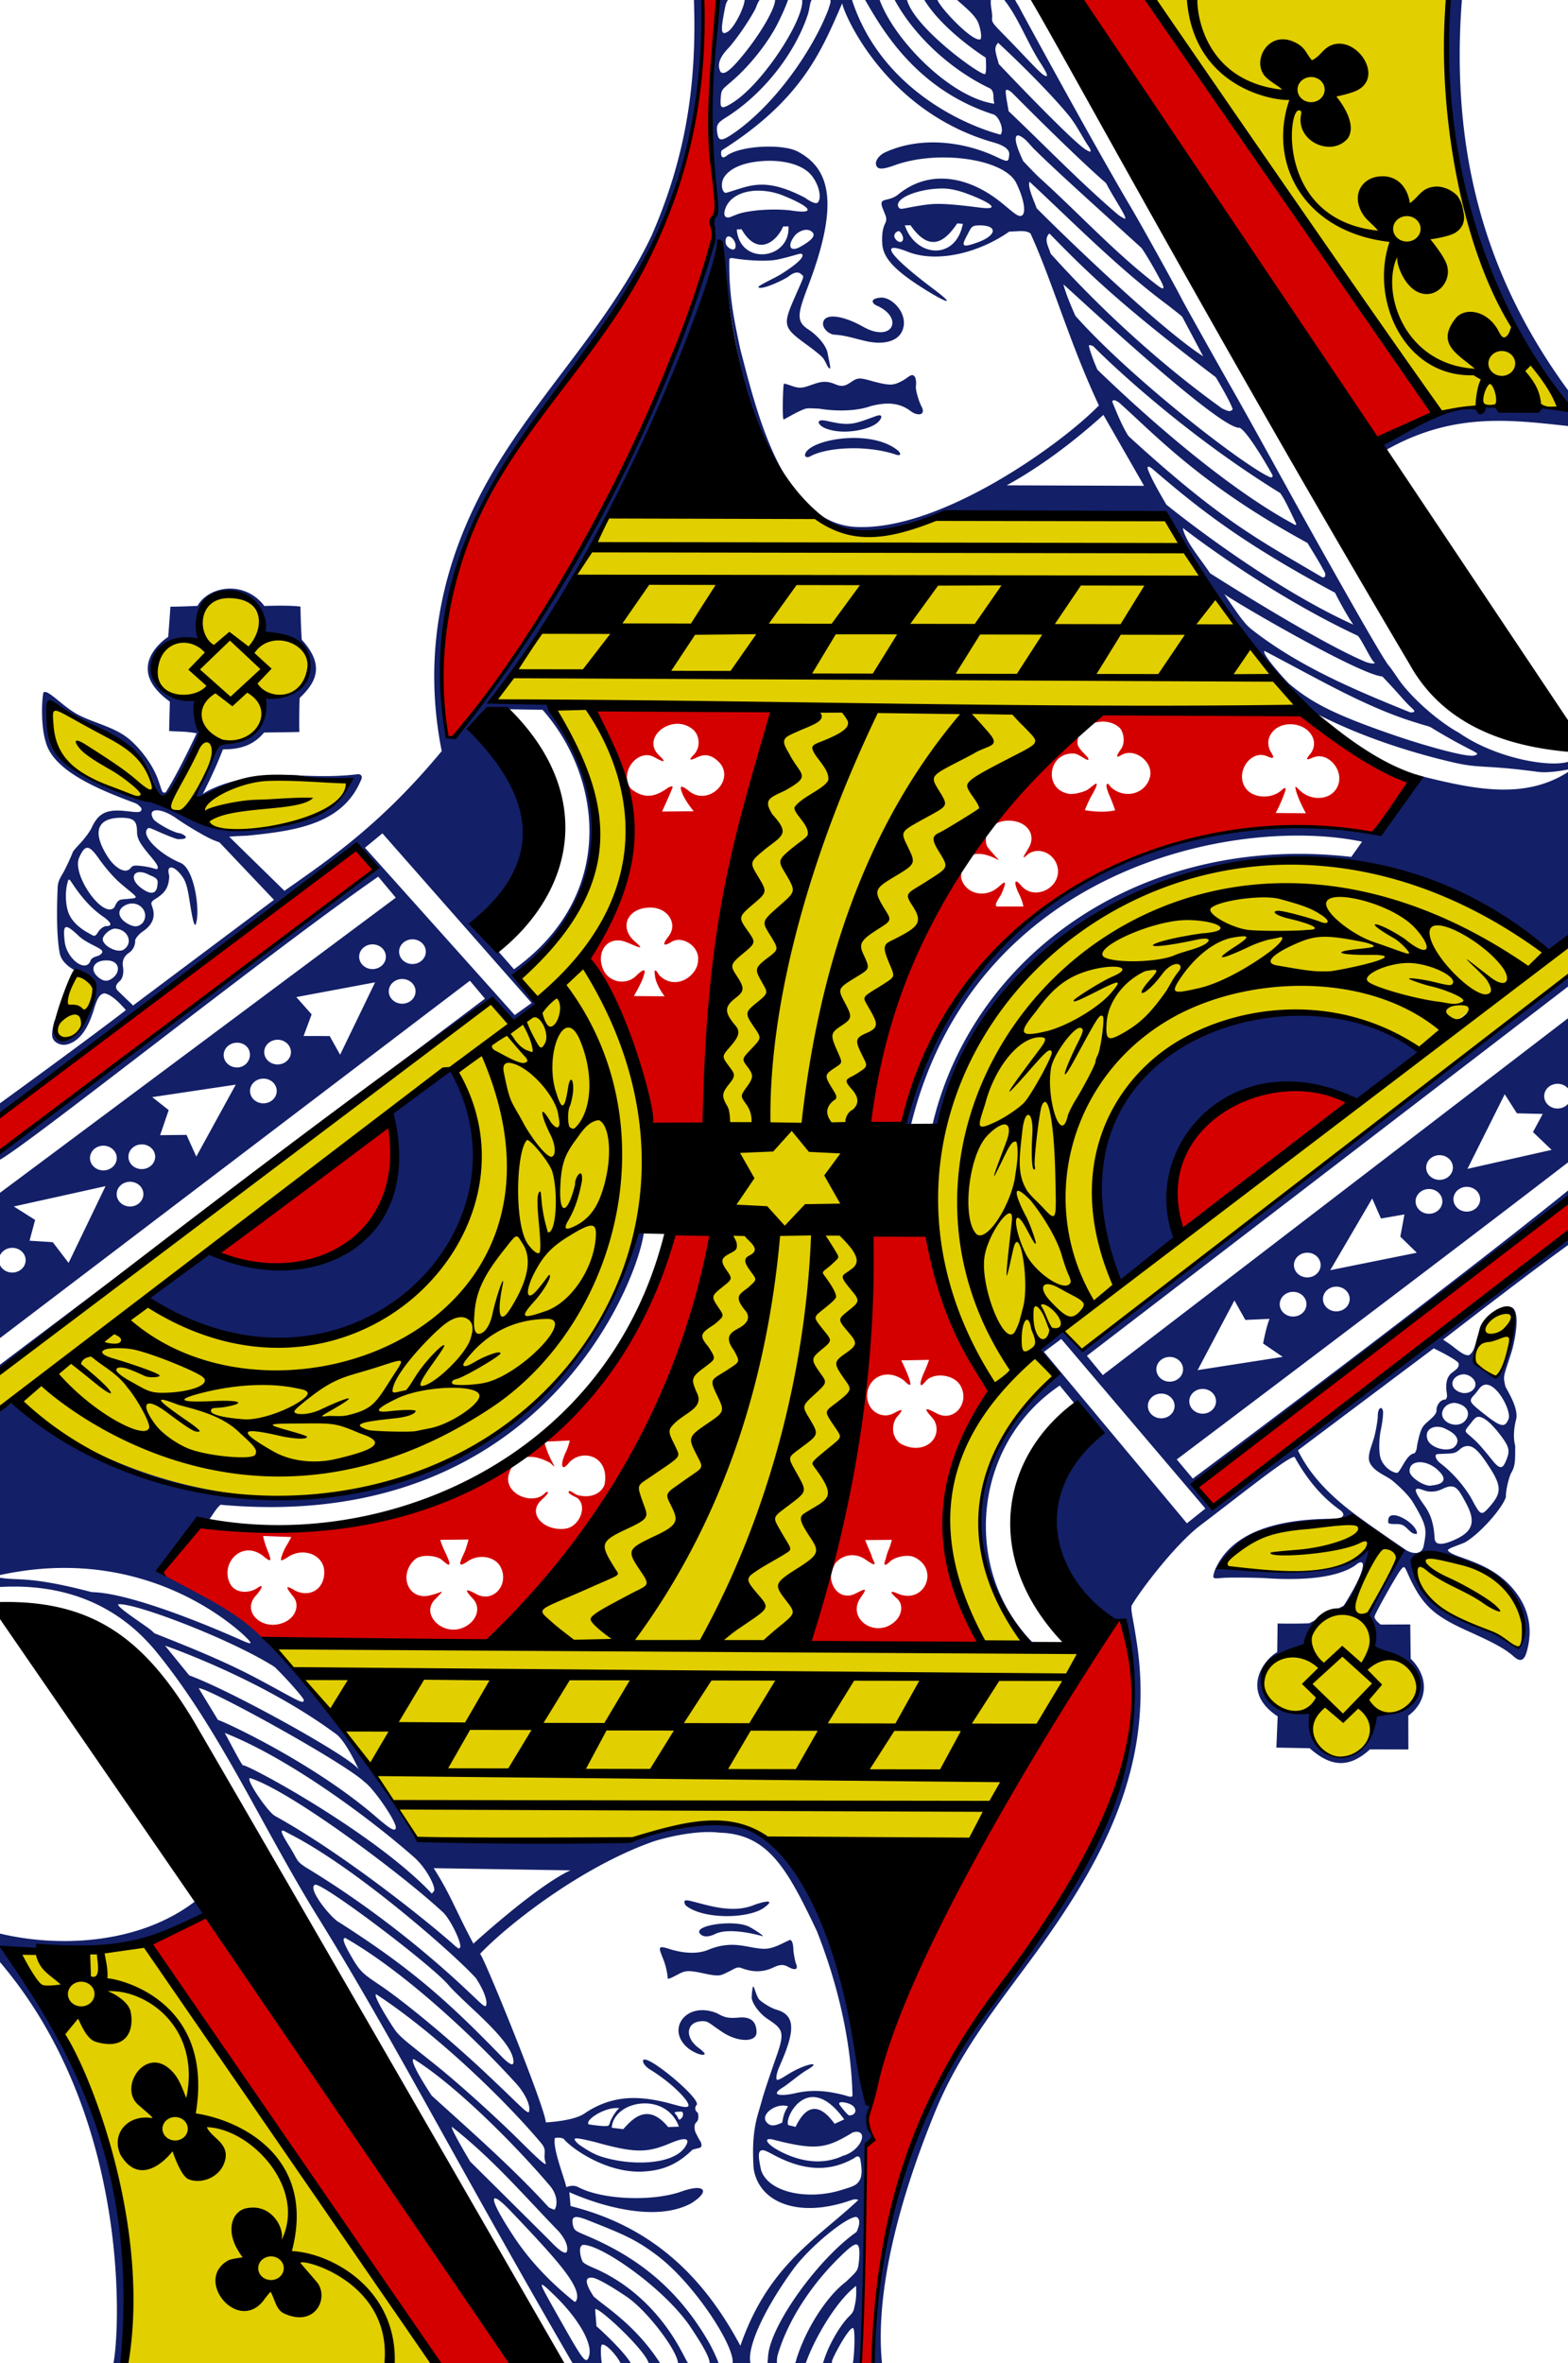 <svg xmlns="http://www.w3.org/2000/svg" width="167" height="251.6" viewBox="33.4 40.8 167 251.6">
  <path fill="#d40000"
      d="M125.095 292.933c.597-7.93.114-16.447.517-22.902-.265-.456.693-1.707.743-1.707-.566-.96-.752-3.417-.03-5.596 5.649-19.772 15.841-35.15 26.337-49.488 8.47 23.738-18.294 40.34-23.954 61.06-1.889 7.176-1.617 12.189-2.349 18.672zm-44.445.23-31.717-45.496 6.912-3.098 32.598 48.448Zm41.291-84.118c.279 1.305 1.387 2.007 2.566 1.412 1.154-.583 1.288-.622.568.406-1.59 2.268 1.617 4.472 3.68 2.526.734-.691.859-1.818.195-2.392-.75-.647-.913-.982.194-.488 2.78 1.046 4.32-2.674 1.627-3.931-.695-.324-2.05-.04-2.56.45-.616.593-.703.385-.538-.075.098-.273.167-.715.4-1.241.183-.413.314-.977.314-.977l-2.843.023s.23.603.46 1.11c.219.478.301.835.407 1.034.382.715-.078.45-.845-.08-1.084-.749-2.445-.541-3.221.44-.287.577-.527 1.178-.404 1.783zm4.175-36.965 6.113-.158 6.69 17.172c-5.395 8.254-6.863 17.571-.62 27.028l-19.387-.003c4.574-14.227 5.305-29.323 7.204-44.04zm6.35 22.34a1.88 1.88 0 0 0 .183-2.73c-.938-1.034-.722-1.086.537-.41 1.818.975 3.563-1.125 2.492-2.987-.68-1.182-2.884-1.447-3.73-.398-.704.874-.624.073-.081-1.09.2-.428.486-1.23.486-1.23l-2.963.051s.381.777.584 1.275c.539 1.323.56 1.742-.272.89-1.806-1.408-3.928-.393-3.952 1.625.016 1.552 1.535 2.55 2.867 1.827.81-.439 1.173-.544.26.467-.63.963-.407 2.193.422 2.771 1.135.638 2.352.604 3.167-.062zm-40.963 5.28c.239-.162.326-.055.18.163-.125.187-.444.451-.717.731-1.386 1.42.4 3.231 2.63 2.955 1.517-.188 2.411-2.393 1.292-3.267-.363-.225-.648-.268-.922-.575-.022-.123.04-.206.174-.157.198.077.601.38.805.43 1.41.357 2.475-.18 2.834-1.1.229-1.064.013-2.208-.927-2.808-.873-.544-2.166-.39-2.921.534-.773.946-.878.045-.245-1.262.238-.49.401-1.186.401-1.186l-2.723.13s.144.541.382 1.165c.603 1.424 1.036 1.833.264 1.096-3.324-1.818-4.433.645-4.49 1.625-.106 1.846 2.797 2.897 3.983 1.526zm13.37-27.81 4.915.023c-3.74 18.219-11.361 33.473-24.157 43.959l-24.043-.108-11.571-7.512 4.484-5.368c30.518 2.959 43.543-11.019 50.373-30.995Zm-22.198 42.213c1.44-.585 2.04-2.09 1.09-3.103-.858-.916-.945-1.202.375-.487 1.767.956 3.48-.944 2.616-2.807-.537-1.16-2.237-1.52-3.463-.735-1.077.741-1.056.41-.492-.762.28-.58.496-1.51.496-1.51l-3.013.035s.216.662.435 1.117c.5 1.044.682 1.523.448 1.525-.113 0-.484-.318-.702-.503-.599-.511-2.238-.61-2.848-.073-1.806 1.588-.796 4.373 1.499 3.863 1.482-.33 1.821-.85.592.437-1.515 1.586.823 3.874 2.967 3.003zm-19.001-.584c1.247-.54 1.666-1.869.97-2.728-.7-.865-1.047-1.422.2-.642 1.659.775 3.111-.248 3.093-1.994-.018-1.83-2.237-2.686-3.872-1.587-.276.185-.616.352-.677.353-.199.002.165-.987.563-1.634.173-.28.478-.853.478-.853l-3.013-.111s.167.76.403 1.344c.477 1.187.594 1.583-.246.907-2.262-1.962-4.683.529-3.733 2.684.502 1.213 2.048 1.215 2.962.61.829-.592.404.195-.165.82-1.55 1.706.714 3.831 3.037 2.831zm137.66-45.47.151 3.37-38.986 29.948-1.628-2.316zm-144.806 6.075c5.612-3.68 11.859-10.294 18.02-13.736 4.477 9.565-6.086 18.919-18.02 13.736Zm102.872-2.25c-5.604-17.914 21.022-16.679 17.672-12.882ZM32.875 159.97l38.592-29 1.746 2.447L32.5 164.16Zm105.623-29.144c.108.303 1.271 1.463 1.273 1.569-.332-.23-2.31-1.26-3.278-.264-.339.364-.77 1.237-.725 2.14.402 1.62 2.393 2.195 3.81 1.089.408-.319.759-.705.841-.569.072.119-.152.675-.334 1.115-.21.452-.988 1.402-.425 1.402h2.737s-.1-.594-.426-1.25c-.61-1.227-.583-1.893.154-1.009 1.434 1.723 4.224.293 3.936-1.77-.207-1.489-1.835-2.343-3.035-1.635-.131.077-.516.43-.571.431-.147.006.256-.561.522-1.032.886-1.564-.43-3.016-2.446-2.863-.652.049-1.366.428-1.37.481-.759.565-.885 1.54-.663 2.165zm33.3-14.526c3.85 3.287 7.7 5.698 11.552 7.805l-3.648 5.308c-24.655-2.152-42.605 6.837-50.133 31.274l-4.066.717c1.557-15.249 7.11-30.364 23.473-45.117Zm-23.64 3.61c.005.724 1.44 1.586 1.12 1.785-.147.072-1.001-.618-1.394-.657-2.846-.284-3.444 3.81-.624 4.274.555.091 1.701-.226 2.042-.484.452-.342.766-.624.859-.592.172.058-.223.788-.533 1.328-.289.502-.692 1.486-.692 1.486 1.128.19 2.217.235 3.236.019 0 0-.291-.856-.581-1.509-.371-.834-.449-1.362-.199-1.306.108.024.23.285.456.466 1.4 1.115 3.458.643 4.002-1.095.511-1.635-1.602-3.322-3.077-2.41-.515.32-.515.08 0-.637.47-.654.357-1.646-.067-2.236-1.545-1.522-4.615-.44-4.548 1.569zm23.232 4.888c-.077-.364.023-.26.437.14 1.296 1.251 3.531 1.061 4.103-.594.57-1.652-1.16-3.547-2.673-2.9-.788.337-.801.217-.35-.323 1.162-1.393-.113-3.234-2.102-3.217-1.818.016-2.892 1.633-2.01 3.024.361.57.243.691-.394.404-1.858-.837-3.597 1.882-2.238 3.499.799.95 2.652 1.053 3.714.112.565-.5.56-.26.148.777-.358.903-.756 1.633-.756 1.633l3.218.031s-.857-1.512-1.097-2.586zm-68.967 36.46s-4.753-12.304-6.377-18.202c3.554-7.836 8.412-15.427.29-26.73l19.79-.02c-6.138 12.814-6.328 45.178-7.765 45.254Zm1.763-14.39s-.975-1.244-1.033-2.252c-.116-.646.064-.685.426-.026 1.76 1.806 4.15.07 4.163-1.527.205-1.46-1.64-2.715-2.826-1.988-.833.51-1.058.363-.315-.587 1.046-1.338-.088-3.084-1.955-3.067-2.43.02-3.363 2.118-1.625 3.62 1.284 1.108.087.452-.934.055-1.987-.774-3.295 1.097-2.406 2.99.613 1.305 2.42 1.649 3.482.594.582-.578 1.12-.916.803-.042-.166.707-1.057 2.206-1.057 2.206zm3.1-19.704s-1.169-1.36-1.37-2.383c-.067-.377.221-.28.885.249 2.127 1.694 5.057-1.333 3.077-3.188-.68-.637-1.374-.823-2.171-.44-.995.48-.915.246-.418-.25.729-.727.677-2.055-.104-2.702-2.162-1.788-5.593.865-3.585 2.776.875.832.46.723-.503.188-1.822-1.012-3.845 1.75-2.479 3.375 1.621 1.272 2.839.65 3.963-.146.244-.119.455-.172.456-.074.002.183-1.126 2.628-1.126 2.628zm-25.942-7.703c-1.208-.076-2.051-10.515-.569-13.817 3.173-13.935 12.797-24.073 18.79-32.602 9.614-12.7 8.46-33.824 8.867-32.981l1.36.149s-1.076 12.38-.491 17.975c.61 4.92.473 5.225.092 5.712-.102.459.045 1.8-.064 2.26-4.302 18.205-14.523 36.916-25.067 51.036zm98.665-31.656-32.299-47.29 7.784-.636c2.88 4.238 30.94 44.646 30.94 44.646z" />
  <path fill="#e2cf00"
      d="M46.271 293.95c3.706-12.483-6.217-41.546-12.445-45.351 7.313-.274 16.108-.137 15.832-.771 0 0 31.012 45.294 30.758 45.534-.24.226-34.145.588-34.145.588zm126.169-70.651c-7.535-1.003-4.552-6.785.295-7.378-.631.097.524-2.876 4.434-4.072.89-1.488 1.591-4.029 2.406-5.208-2.344.7-5.194 2.526-15.833 1.066.935-4.663 11.116-5.442 14.786-4.715 2.119.459 4.206 3.384 4.85 3.446 6.536-.996 14.838 4.486 12.313 10.032-.39.79-1.381-.942-3.58-1.683-7.105-2.396-7.596-5.956-9.228-7.552-.594-.105-3.748 5.645-3.748 5.645l.974 3.91c1.706-.14 9.275 4.203-.164 7.122-2.624 8.312-7.526 2.435-7.505-.613zm17.927-37.108c-.402-.38.323-2.967 1.282-4.455.519-.803 1.714-1.341 2.414-1.227 1.247.205 1.049 1.882-.613 6.791-.07.71-1.757.78-3.083-1.109zm-150.012-34.64c-2.068-.01-.203-5.209 1.072-6.858.418-.512 2.067.583 2.15 1.337.15 1.35-2.1 6.06-3.222 5.522zm-1.401-35.373c2.523.567 6.503 2.924 8.404 4.217 2.364 1.638 1.712 4.845 3.606 5.133 1.28-.583 3.636-5.833 3.636-5.833s.594-2.699-1.073-3.533c-4.148-2.075-4.07-4.31-3.806-4.508 1.237-2.95 3.687-2.42 5.012-2.583.031-1.616-.02-5.028 3.595-4.67 3.163.281 3.467 4.462 2.136 4.498-.025-.07 5.983-.788 5.917 2.878-.035 1.987-3.603 4.523-4.71 3.598 0 0 .587 3.962-4.798 5.31-1.26 1.183-2.295 6.216-2.295 5.77 3.25-2.705 8.335-3.332 16.352-2.346-4.984 8.511-18.712 4.502-19.783 2.851-6.908-1.94-13.385-4.461-12.193-10.782Zm59.205-20.323c7.309.626 15.31-1.483 21.387-.35.692.089 1.443 1.038 1.86 1.249 3.14 1.59 6.429 1.103 11.49-.66 1.25-.434 24.427-.23 24.427-.23 5.266 7.223 14.628 20.81 14.832 20.35 0 0-12.848-.156-18.768.159-4.162.221-1.716.75-4.607.861-20.28 14.038-24.192 44.44-24.192 44.44s6.44-1.557 8.118.09c8.003-21.534 23.138-31.347 44.215-29.386 9.74.906 21.347 9.786 21.347 9.786l-20.877 15.659c-16.135-7.563-23.096 14.638-18.196 14.702l42.039-31.675s.713 2.592.641 2.68c-2.998 3.624-53.116 41.12-53.116 41.12l-2.194-2.248s-1.382 1.131-2.11 1.885c-.074 1.23.393 2.275 1.4 3.24-9.928 7.344-10.28 20.846-2.986 28.23 0 0-3.241.207-3.582.26-4.12.646-8.345-18.148-.164-26.876-4.105-7.479-6.624-17.648-7.14-18.12.109 1.197-6.503.788-6.503.788-.533 15.183-2.273 30.07-6.244 44.41l30.372.653-12.968 20.736s-14.509-.359-20.759-.774c-6.52-3.523-10.287-.858-16.414.432-8.717.223-21.546-.173-21.547-.064-4.337-8.001-9.002-13.887-15.345-20.75-.805-1.246 25.8-.434 25.8-.434s13.335-18.59 15.768-23.842c1.899-4.1 6.168-19.028 6.168-19.028.195.779-2.408-3.888-8.49-3.792-5.088 30.92-44.837 41.272-68.706 21.328l-.216-3.597 52.756-39.443 2.336 2.507c-.502-.373-32.387 24.083-31.857 23.929 9.428 4.584 20.353.904 19.111-14.096 7.486-4.987 14.117-10.8 20.637-16.735.14-.232 7.235 14.795 7.054 17.684 4.1-1.266 6.52 1.406 6.444.95-1.457-8.685 6.825-41.596 6.989-45.38-4.566-.348-10.62-.202-20.114-.566 7.6 13.667 4.934 22.913-5.742 31.308l-2.225-2.595c.905.467 15.593-11.25 3.817-28.81-.54.042-6.224-.485-6.224-.485s11.685-17.081 12.278-19.5zm56.711-56.343s33.251-.685 33.26.217c-1.092 16.523 3.044 31.603 13.066 45.56 0 0-14.726-.507-14.457-.336z" />
  <path fill="#131f67"
      d="m203.258 38.5-172.857-.472.581 256.645 172.645.274zm-15.813.991c-.013-.014-2.28 27.146 13.008 44.962-9.357-1.327-14.719-.008-20.175 3.545l.745.711c7.514-4.254 13.869-3.121 20.384-2.446l-.244 34.947c-.05 1.697-7.617.927-12.396-2.41-2.27-1.244-5.196-3.854-6.506-5.812-.399-.595-.818-1.183-.934-1.307-.438-.469-3.16-5.177-8.153-14.091-2.539-4.533-5.895-10.715-8.62-15.507-1.765-3.103-5.046-8.964-5.277-9.43-.483-.975-4.054-7.449-5.445-9.805-3.673-6.223-9.602-17.08-11.717-20.972-.467-1.01-1.18-1.476.097-1.44.284.006.567.023.73.059.225.104.5-.357.5-.357zm-154.2 146.71-.104-2.748 50.307-38.246 1.6 1.91zm48.665-67.054a15.98 15.98 0 0 1-.665.21c-1.28-5.324-.53-12.433 1-17.776 2.23-7.418 6.38-13.363 10.998-19.336 10.557-13.642 15.24-23.93 15.087-42.277l1.505.15c-.07 2.898-.488 5.077-.616 8.933-.197 4.132-.128 7.273.34 11.309.229 1.983.367 3.268.005 3.525-.172.13-.329.815-.172 1.068-.026.55-.109 1.648-.109 1.648-2.433 10.92-15.42 38.908-27.373 52.546zm6.234 24.843-2.655-3.026s-2.045-1.53-.202-3.253c5.328-4.98 5.376-11.321.245-17.032-.344-.725 1.606-4.38 1.606-4.38l4.048.069c6.3 7.115 7.997 19.672-3.042 27.622zm3.774-28.192c.127-.486-5.997-.308-5.997-.308 3.813-5.24 7.059-10.63 10.248-16.035 4.948-8.18 11.814-22.515 13.978-32.91 1.573 12.165 3.86 30.22 15.109 30.95 3.689.239 7.965-2.093 8.66-1.705l23.374-.134c4.776 8.998 9.915 14.798 16.001 20.957 4.378 2.319 9.719 4.157 14.881 5.352 2.933.68 3.216.231 9.002 1.004 1.527.204 3.856-.39 3.832-.39-4.63 3.367-9.963 2.402-15.835.948a13.333 12.334-.02 0 1-1.017-.288l-4.448 6.166c-9.87-2.18-41.573-.698-49.991 31.171 0 0 .858.407.658.187 6.69-27.663 34.736-33.135 48.097-30.358l-1.152 1.621c-22.173-2.544-40.255 10.258-44.59 28.447l.427.36c8.375-27.496 43.379-37.62 65.032-18.517l3.984-2.6-.136 3.528-53.404 41.244-2.13-2.044s-.375.263-.8.59c-1.379 1.057-1.922 1.315-1.538 1.907.385.592 1.878 1.926 1.943 2.075-8.857 6.653-11.688 19.506-3.302 28.523.937.956.766 1.212.596.137-7.525-7.601-6.543-21.022 2.868-27.367l1.89 2.299c-4.154 8.399-6.387 21.506 4.493 22.658 3.88 9.67-.627 21.115-5.649 28.783-5.322 8.835-11.767 16.175-15.8 25.8-1.958 4.017-5.085 15.933-4.939 25.042l-1.17-.013c.006-3.717.283-8.124.321-10.942.19-13.738.167-12.922.502-13.27.11-.116.422-.238.452-.334.045-.145-.242-.43-.354-.766-.116-.344-.311-.95-.29-1.458.02-.509.537-1.25.44-1.416-2.327-7.585-2.493-21.21-10.037-27.48-3.7-2.95-8.62-3.077-15-.672-14.065 0-11.98.673-23.338.055-4.685-7.966-10.369-15.726-16.523-21.483-2.877-2.978-6.88-4.613-10.644-6.773 1.516-2.65 3.234-4.586 5.11-5.842.39-.512.655-1.065 1.159-1.498 38.294 3.465 46.666-30.835 44.916-29.965l-.34.271c-10.539 35.337-47.801 33.99-66.504 18.676 0 0-2.65 2.122-2.655-.211-.004-2.122.834-2.735.834-2.735l52.653-39.575c.96.567 1.991 2.454 2.423 2.243.97-.475 2.398-1.428 2.355-1.998-.033-.438-1.916-3.194-1.916-3.194 14.09-13.448 7.758-19.476 3.26-28.713zm20.076-75.674c.253-.001.492.11.67.37.319.469-.963 3.199-1.752 3.679-.748.455-.8-.075-.256-2.717.16-.774.78-1.33 1.338-1.332zm77.144.17 12.18.02.006 43.264c-9.078-11.847-13.66-25.481-12.186-43.284zm-73.876-.013c.304-.013.572.066.66.27.31.73-1.481 3.878-3.696 6.487-1.15 1.353-1.728 1.745-2.085 1.421-.3-.617-.29-1.334.767-2.46.872-.927 2.358-3.096 2.971-4.312.265-.712.529-1.357 1.383-1.406zm12.504.174c.355.004.72-.001.822.154 2.118 4.014 6.115 7.64 10.208 9.58.597.315.313 1.101.513 1.654-4.6-.64-10.629-6.68-12.236-11.085-.008-.319.338-.306.693-.303zm7.196.008c.914.862 2.353 1.904 2.675 2.886.198.603.343 1.294.202 1.62-.8.46-4.766-3.81-4.611-4.308.505-.306 1.14-.37 1.734-.198zm-17.23-.089c.391.015.988-.005 1.075.267.493 1.86-4.112 9.1-7.465 11.147-1.191.727-1.268.536-1.17-.688.065-.823.15-.757 1.374-1.834 1.747-1.538 3.656-3.912 4.708-6.017 1.349-2.699 1.02-2.87 1.479-2.875zm3.116.034c.437.001.844.139.956.318.152.244-.053.638-.196 1.126-1.52 3.958-5.291 9.65-9.714 12.88-1.72 1.222-2.01 1.214-2.133-.05-.071-.736.294-.95 1.103-1.466 3.75-2.397 7.126-6.562 8.558-10.818.28-.83.175-1.574.664-1.826.226-.116.5-.165.762-.164zm23.238 6.898c.178.285 1.46 2.146.411 1.444-.43-.327-1.211-1.153-2.456-2.464-2.942-3.102-3.031-2.91-2.972-3.68.031-1.004-.742-2.652.934-2.223 1.646 1.795 2.676 4.686 4.083 6.923zm-13.41-6.821c.333-.005.729.053 1.058.115 1.935 3.38 6.669 6.351 6.65 6.336 0 0 .117 1.47-.056 1.729-.1.452-7.518-4.78-8.339-7.907.08-.201.352-.268.686-.273zm-5.287.053c1.738 2.967 5.324 9.699 13.775 12.43.608.123 1.252 1.725.786 2.165-4.635-1.251-13.037-5.464-15.876-14.556.279-.241 1.018-.203 1.314-.039zm-2.272.572c-.29.004 3.97 11.444 16.164 14.872 1.054.308 1.672.731 1.604 1.309-.086.728-.06.819-1.234.272-3.325-1.613-8.067-2.374-12.033-.517-.619.29-1.248 1.08-.75 1.581.283.254.983.067 1.875-.253 4.615-1.653 11.672-.665 12.913 1.947.882 1.854 1.03 3.22.546 3.446-.369.173-.994-.451-2.095-1.348-3.503-2.853-7.697-3.652-11.037-.921-.723.591-1.438.487-1.69.73-.245.237.044.77.248 1.288.214.544.223.692.008 1.15-.293.628-.306 1.432-.275 2.03.076 1.458 1.117 2.716 4.114 4.644 2.335 1.502 4.162 2.347 1.32.21-4.904-3.688-5.793-5.188-2.612-3.908 3.177 1.187 7.586.01 10.711-2.188 1.063-.015 1.695-.185 2.254.193 2.318 5.059 4.209 11.789 7.291 18.315-3.702 3.857-16.588 13.295-25.762 12.943-7.92-.304-10.694-12.301-12.434-18.932-.584-2.806-1.252-5.662-1.163-9.623 0 0 .144-.106.348-.07 1.328.234 3.612.398 4.773.15 2.109-.453 2.533-.8 2.656-.512.144.339-.735 1.1-2.27 2.069-.668.421-2.612 1.284-2.408 1.41.464.289 2.816-.864 3.21-1.172.616-.481 1.037-.51 1.33-.244.345.312.416-.02-.726 2.587-1.258 2.873-1.138 3.134 1.3 4.91.849.617 1.624 1.233 1.809 1.502.233.354.391.77.5.905.411.511.16-.311-.085-1.619-.283-.967-1.305-1.93-2.03-2.397-1.332-.86-1.124-1.7-.015-4.619 3.272-8.607 2.45-12.45-1.131-14.326-1.615-.846-6.14-.628-7.569.472-.704.542-.606-.524-.493-.595 8.608-5.453 10.635-10.665 12.838-15.69zm16.587 4.246c2.436 2.245 5.467 5.292 7.292 7.459 1.002 1.155 1.53 2.34 2.326 3.552.152.22.302.471.193.573-.04.044-.39-.145-.582-.28-1.787-1.25-9.155-9.04-9.155-9.04-.339-1.277-.575-1.712-.074-2.264zm1.45 5.282s6.385 6.472 10.043 9.655c.719 1.402 2.095 3.42 2.06 3.761-.016.15-.782-.399-.782-.399-4.044-3.458-7.778-7.343-11.658-11.025.037.02-.305-1.523-.308-2.145.089-.304.477.033.644.153zM155 67.223c.858 1.297 1.484 2.458 1.897 3.22.681 1.208.452 1.242-.15.795-4.571-3.473-8.396-7.698-12.7-11.571-.56-.534-1.675-1.72-1.675-1.72.04.042-1.4-2.79-.493-2.731.71.257 1.174.97 1.631 1.425 2.257 2.243 6.557 6.1 11.49 10.582zm-39.915-9.3c1.888-.049 3.747.406 4.683 1.478.852.976 1.194 2.518.72 2.965-.296.28-1.343-.51-1.343-.51-4.441-2.314-5.975-1.205-8.389-.532-.344.096-.708-.763-.266-1.61.888-1.41 3.132-1.752 4.595-1.79zm27.973 2.23c4.748 4.418 9.57 9.325 14.708 13.126.72.57 1.215.936 1.543 1.243a508.423 508.423 0 0 1 2.234 4.214c-5.508-3.575-17.908-15.892-17.77-15.81.124.058-1.036-2.251-.715-2.773zm-9.31.715c.869-.006 1.82.248 2.57.524 2.395.883 3.901 1.823 1.42 1.506-3.452-.44-4.633-.465-5.898-.279-2.35.346-2.533.587-2.737.242-.537-.907 2.04-1.974 4.645-1.993zm-19.605.228a7.23 7.23 0 0 1 2.726.548c2.927 1.19 3.441 1.962.948 1.587-1.294-.195-3.667-.179-5.367.223-.539.128-1.135.416-1.274.457-.603.178-.77-.239-.51-.937.447-1.207 1.824-1.871 3.477-1.878zm21.2 3.49.605.043c-.763 3.956-5.035 3.563-6.179.162l.605-.011c2.244 3.254 3.93 1.345 4.97-.193zm2.381.21c1.975-.017 1.845 1.08-.213 1.812-1.577.562-1.755.46-1.175-.631.557-1.049.5-1.173 1.388-1.181zm-20.345.11c.186 3.566-5.187 4.211-5.509.322l.51-.022c1.755 3.06 3.792 1.218 4.429-.3zm2.388.49c.607.386.229.913-1.093 1.655-1.192.684-1.497-.145-.513-1.293.413-.37 1.09-.675 1.606-.361zm9.316.01c.235-.067.79.898.315 1.128-.283.136-.7-.259-.746-.55-.037-.231.121-.487.43-.577zm16.083.249c3.577 3.658 7.179 7.332 17.717 15.299 0 0 1.486 2.455 1.81 3.415-.258.291-.392.258-1.131-.083-6.873-4.926-13.26-10.914-18.262-16.478-.237-.785-.766-1.542-.134-2.153zm-34.173.31c.407-.012.98.83.662 1.335-.262.19-.667-.105-.843-.337-.175-.23-.17-.651-.06-.838.064-.109.147-.157.24-.16zm35.661 5.115c-.028-.127 16.64 15.554 18.781 15.258.997.545 3.47 4.998 3.47 4.998.07.141.058.402-.344.218-2.82-1.297-14.604-10.373-20.624-17.126-.44-.983-.971-2.231-1.283-3.348zm-19.85 2.267c2.908 1.307 1.65 3.973-1.42 2.27-2.418-1.364-4.338-1.491-4.326-.314.005.498.663 1.139 1.302 1.133 1.197.074 2.28.48 3.457.72 1.834.368 3.207-.08 3.669-1.11.783-1.747-1.067-3.659-2.29-3.56-1.22.1-.914.642-.393.862zm23.045 4.316c-.204-.165 8.286 8.47 19.87 15.61.45.481 1.565 2.97 1.743 3.306-.046.234-.302.004-.302.004-5.85-3.141-13.57-9.365-20.88-16.425 0 0-.702-1.564-.917-2.58.16-.068.332.02.486.085zm-19.328 3.074c-.264.033-.617.401-1.055.623-.893.453-1.175.573-3.366-.039-1.188-.332-1.38-.309-2.092.177-.622.424-.966.494-1.658.205-1.245-.518-1.823-.143-2.978.227-1.1.366-1.476-.082-2.465-.292-.13.001-.194 3.691-.064 3.81.046.04 1.03-.556 1.588-.817.96-.45.822-.378 2.22-.323 2.066.333 4.111.225 5.495-.275 1.723-.448 3.068-.362 4.256.541.72.549 1.679.46 1.12-.547-.192-.348-.627-1.63-.573-2.107.08-.712-.09-1.168-.376-1.183-.017-.001-.034-.003-.052 0zm22.054 2.912c3.908 3.48 8.725 8.787 20.07 14.948.59.96 1.387 2.235 1.892 3.23.046.276-.028.52-.318.425-7.01-4.126-10.907-6.13-20.618-15.014-.603-.9-1.244-2.432-1.742-3.68.106-.352.555.001.716.09zm-1.655 1.322 4.328 7.55-14.625-.051c3.72-2.043 7.274-4.77 10.297-7.499zm-24.244.132c-2.403.88-2.766 1.063-5.147.522-1.387-.315-1.008.43-.298.739 1.795.781 4.4.236 5.366-.378.637-.379 1.074-1.247.08-.883zm-2.47 2.324c-2.515.03-4.89.836-5.068 1.781-.034.183.171.389.563.172 1.706-.947 5.937-1.25 9.137-.175.518.174.608-.124.072-.535-1.196-.917-2.983-1.262-4.704-1.243zm31.916 3.274c4.726 4.05 9.288 7.774 19.466 13.201.73 1.481 1.789 3.254 1.975 3.408-9.54-4.302-19.931-12.78-19.931-12.78s-1.633-2.701-2.007-3.858c-.033-.39.363-.069.497.029zm3.248 6.302s8.704 6.833 18.633 11.478c.402.359 1.398 2.554 1.724 2.79.328.238-.395.237-1.11-.106-5.197-2.224-16.337-9.334-16.337-9.334-1.067-1.623-2.595-3.313-2.91-4.828zM54.993 125.335c.8-1.576 1.617-3.33 2.147-4.76 2.373.027 3.541-.794 4.385-1.784 1.203-.028 2.123-.023 3.76-.064-.05-1.498.028-3.618.028-3.618 1.664-1.578 2.793-3.403.225-6.202 0 0-.101-1.303-.135-3.524-1.186-.177-3.846-.068-3.846-.068-2.144-2.803-5.96-2.103-7.12-.013 0 0-1.714.085-2.89.087-.025.592-.233 3.216-.233 3.216s-5.019 3.154.175 6.889l-.077 3.13c.973.075 1.671.015 2.94.243 0 0-1.997 4.27-3.31 6.296-.447.108-.34-.13-.878-1.548-.647-1.671-2.115-3.5-3.362-4.401-1.69-1.21-4.004-1.589-5.617-2.64-1.555-1.014-2.652-2.32-3.147-2.078-.162.508-.347 3.425.235 5.3.82 3.086 5.612 5.06 9.615 6.541.308.185.581.464.582.565.005.51-.527.352-1.842.228-1.986-.186-2.808.315-3.508 1.883-.209.387-.705 1.053-1.108 1.494-.402.44-.822.87-.881 1.058-.06.188-.474 1.14-.884 1.934-.252.49-.672 1.002-.704 1.727-.098 2.21-.139 5.179.217 7.05.261 1.376 2.137 2.169 2.783 2.281.992.173 1.172 1.105 1.015 1.867-.773 3.755-3.115 6.051-3.862 4.816-.196-.325-.401-1.861-.457-1.842-.035.012-.394 1.305-.259 1.83.145.567.926.985 1.697.728 1.144-.382 2.045-1.428 2.76-3.81.292-.975.568-1.519 1.062-1.588.903.059 2.308 1.783 2.308 1.783-4.698 3.608-13.74 10.158-13.74 10.158l-.11-118.453 74.328.251c.396 9.391-.852 17.29-4.513 25.65-4.338 9.005-11.054 15.691-16.2 23.977-6.213 10.004-8.216 20.388-6.126 30.84-6.343 7.651-11.68 11.321-16.75 14.873 0 0-3.787-3.696-5.891-5.765 0 0 .89-.066 1.93-.104 4.809-.49 10.014-1.113 12.032-5.74.288-.514.168-.742-.172-.814-3.766.477-7.036-.018-9.171.118-5.222.333-7.431 2.003-7.431 2.003zm.567 3.41s-6.036-2.666-6.484-2.742c-2.633-.445-8.978-3.517-10.047-5.6-.14-.271-.483-4.069-.594-4.846.039-.248.146-.24.409-.061.678.434 3.306 2.024 4.277 2.463 4.01 1.81 5.56 3.096 6.537 5.812.245.68.501 1.388.647 1.534.32.322.456.295.86.01 1.722-2.055 2.53-3.767 3.33-5.975.104-.246.329-.498.197-.855-.312-.975-1.08-2.24-.29-3.193-2.514.102-4.917-1.601-4.607-3.303.675-3.153 2.122-2.582 4.833-3.037-.299-7.296 7.079-5.512 7.05-.431 8.108.644 4.263 7.574-.445 6.506 1.86 3.944-3.754 5.414-4.542 4.742-.32 1.273-2.464 5.371-2.921 6.59 6.016-3.93 15.68-2.166 17.08-2.417-3.503 6.748-14.912 5.086-15.29 4.803zm108.235-24.692c1.524 1.09 14.447 8.594 16.834 8.767 0 0 1.141 1.19 2.083 2.27.877 1.008 1.2 1.167 1.302 1.37.1.202-.332.191-.405.184-5.815-2.35-11.732-4.822-16.757-8.72-.679-.534-.83-.777-1.164-1.185-.443-.543-1.755-2.483-1.893-2.686zm4.276 6.045c5.911 3.085 10.935 6.075 16.324 7.688.768.267 1.161.286 1.544.537.382.25 2.024 1.193 2.412 1.404 2.457 1.339 2.71 1.276 2.1 1.499-.677.247-4.994-.927-8.642-2.181-6.47-2.225-8.758-3.484-11.096-5.44-.526-.507-2.98-3.232-2.642-3.508zm-118 16.967c.5-.01 1.296.279 2.126.87.888.631 3.07 1.956 3.971 2.315.461.184.605.23.605.23l5.807 6.12-15.003 11.243s-1.214-1.153-1.6-1.539c-.366-.364-.26-.667.197-1.078.367-.33.396-1.048.335-1.4-.09-.523-.074-1.112.643-1.599.578-.392.669-1.081.642-1.272-.022-.152.314-.655.815-.992 1.053-.708 1.371-1.57 1.018-2.587-.148-.426-.228-.537.375-.908 1.071-.659 1.339-1.282 1.421-2.246.013-.153-.03-.314-.055-.435-.21-1.026.768-.765 1.57.523.436.702.559 1.853.776 3.162.256 1.544.432 1.965.524 1.747.521-1.245-.083-5.924-1.62-6.561-2.247-.932-4.123-2.827-3.558-3.57.195-.256.23-.168 1.6.42.802.344 1.545.624 1.656.627 1.587.05.625-.581.109-.648-.621-.08-2.476-1.128-2.693-1.495-.361-.61-.16-.917.34-.927zm-3.833.798c1.464-.012 1.744.351 1.757 1.517.007.689.284 1.219 1.448 2.591.474.56.791.989.76 1.208-.052.362-.193-.013-1.806-.192-.572-.063-.863-.073-1.064.202-.557.761-1.732-.035-2.453-1.159-1.721-2.68-1.11-4.145 1.358-4.167zm27.89 1.658 15.894 18.058-1.8 1.287-15.953-17.812zm-2.665 1.103 1.7 2.668s-4.942 3.893-6.242 4.991c-10.5 7.838-34.205 25.631-34.205 25.631l-.311-3.586zm-28.75.437c.31.008.665.373 1.169 1.086.436.618 1.37 1.858 2.368 2.71 1.938 1.658 2.126 1.508.55 1.662-.627.062-.83-.008-1.215.874-1.158 1.332-4.563-3.451-3.76-5.278.314-.713.576-1.061.887-1.054zm5.55 2.588c.288-.012.667.089 1.11.338.844.322.9.51.76 1.255-.135.714-.724.898-1.878-.045-.877-.767-.728-1.516.008-1.548zm25.422.482 1.867 2.238-42.54 31.708.017-3.657c1.035.125 28.316-21.726 40.656-30.289zm-32.943.31c.113-.02.29.34.76.996.956 1.336 1.835 2.217 2.839 2.92.948.663 1.053 1.033.402 1.036-.279.002-.66.272-.86.59-.404.64-.439.488-1.06.15-.887-.482-1.776-1.209-2.13-2.16-.332-.898-.366-2.262-.09-3.257.048-.174.087-.264.139-.274zm6.701 2.548c1.083-.033 1.86 1.133 1.142 2.075-.399.358-.758.53-1.55.096-1.045-.572-1.233-1.45-.375-1.94.268-.153.533-.223.783-.231zm-6.972 2.511c.227-.01.637.295 1.323.949.527.501 1.442.93 1.809 1.12.822.425.86.573.412.913-.19.145-.817.154-.988.614-.49 1.316-2.55-.217-2.743-2.1-.098-.957-.106-1.484.187-1.496zm5.187.165c1.354.054 1.992 1.517.911 2.235-.589.39-2.07-.304-2.218-1.021-.095-.462.792-1.235 1.307-1.214zm31.673 1.137c.785.001 1.42.59 1.42 1.317-.002.727-.64 1.315-1.425 1.314a1.422 1.315-.02 0 1-1.42-1.318c.001-.727.639-1.314 1.425-1.313zm-4.253.537c.786.001 1.422.591 1.42 1.318-.001.727-.639 1.315-1.425 1.313a1.422 1.315-.02 0 1-1.42-1.318c.002-.726.64-1.314 1.425-1.313zm-28.49 1.712a2.6 2.405-.02 0 1 .27 0c1.305.061 1.372 1.21.595 1.828-.464.369-.884.485-1.483.04-1.07-.794-.672-1.803.617-1.868zm31.65 1.975c.786.001 1.421.59 1.42 1.318-.002.727-.64 1.314-1.425 1.313-.786-.001-1.426-.59-1.425-1.318.002-.727.644-1.314 1.43-1.313zm124.858.275.06 3.327-50.3 38.568-1.695-2.055zm-127.746.081-3.727 7.708-1.111-1.99-2.777-.006.856-2.3-1.631-1.842zm78.978 32.207 6.618-4.89c-2.82-13.284 8.548-18.55 19.326-14.675l6.72-5.28c-12.433-9.719-41.726-3.186-32.664 24.845zm-89.362-26.096c.786.002 1.421.591 1.42 1.318-.002.727-.64 1.315-1.425 1.313a1.422 1.315-.02 0 1-1.42-1.317c.002-.727.64-1.315 1.425-1.314zm-4.318.315c.786.002 1.376.55 1.374 1.276a1.37 1.37 0 0 1-1.379 1.36c-.786-.001-1.421-.595-1.42-1.322.002-.727.64-1.315 1.425-1.314zm22.974 2.708-6.561 4.842c1.668 12.717-5.03 19.18-19.396 14.8l-6.962 5.09c18.76 11.98 43.367-3.385 32.92-24.732zm-20.168 1.116c.786.001 1.421.59 1.42 1.317-.002.727-.64 1.315-1.425 1.314a1.422 1.315-.02 0 1-1.42-1.318c.002-.727.64-1.315 1.425-1.313zm137.836.552c.786.001 1.426.591 1.424 1.318-.001.727-.643 1.314-1.43 1.313a1.422 1.315-.02 0 1-1.419-1.318c.001-.727.639-1.314 1.425-1.313zm-140.78.09-4.203 7.66-1.04-2.31-2.812.031.913-2.674-1.756-1.378zm135.151 1.023 1.299 2.03 2.75.066-1.039 1.928 1.983 1.897-8.964 2.022zm-145.159 5.336c.786.001 1.426.59 1.425 1.318-.001.727-.644 1.314-1.43 1.313a1.422 1.315-.02 0 1-1.42-1.318c.002-.727.64-1.314 1.425-1.313zm-4.092.14c.785.001 1.426.591 1.425 1.318-.002.727-.645 1.314-1.43 1.313a1.422 1.315-.02 0 1-1.42-1.318c.001-.726.639-1.314 1.425-1.313zm142.31 1.008c.786.001 1.422.591 1.42 1.318-.001.727-.639 1.315-1.425 1.313a1.422 1.315-.02 0 1-1.42-1.317c.002-.727.64-1.315 1.425-1.314zm14.386.227.057 2.921c-13.125 10.679-40.722 31.286-40.722 31.286l-1.711-2.04s28.077-21.148 42.376-32.167zm-153.854 2.605c.786.001 1.42.59 1.42 1.318-.002.727-.64 1.319-1.425 1.318-.786-.001-1.421-.596-1.42-1.323s.639-1.314 1.425-1.313zm142.373.542c.785.001 1.42.591 1.42 1.318-.002.727-.64 1.32-1.425 1.318-.786-.001-1.421-.596-1.42-1.322.002-.727.639-1.315 1.425-1.314zm-4.027.23c.786.002 1.421.591 1.42 1.318-.001.727-.639 1.32-1.425 1.318-.785-.001-1.426-.595-1.425-1.322.002-.727.645-1.315 1.43-1.314zm15.897.492-.127 3.718c-12.717 9.995-38.73 29.846-38.64 29.858l-1.957-2.51s28.516-22.642 40.724-31.066zM44.64 167.08l-3.934 8.17-1.686-2.205-2.473-.159.593-2.21-2.268-1.433zm135.84 3.445 2.501-.435-.44 2.367 1.754 1.71-9.218 1.859 4.469-7.635zm13.69 39.853c1.863 2.588 1.739 5.411.956 5.843-.824-.43-1.538-1.177-2.39-1.52-4.29-1.719-7.715-3.13-8.323-5.65-2.327-5.703 8.204-.826 9.756 1.327zm-22.534-15.174 14.464-10.855s2.212 1.06 2.63 1.54c.148.528-.251.689-.841 1.18-.271.32-.44.627-.457 1.32-.018.747.247 1.082-.08 1.41-.544-.027-.98.63-.958 1.163.017.406-.558.855-.896 1.161-.598.542-.773.655-1.16 2.495-.039.185-.027.664-.308.911-.835.068-1.444 1.958-1.825 2.078-.61-.037-1.577-.728-1.811-1.747-.153-.662-.108-1.947.062-2.774.203-.985.296-1.878.23-2.115-.156-.549-.548-.213-.544.557.002.314-.13 1.251-.347 2.134-.217.886-.803 2.061-.541 2.76.39 1.042 1.83 1.485 2.48 2.037 1.706 1.453 2.077 2.161 2.271 2.483 1.363 2.315 1.366 2.709 1.02 4.448-.198 1.001-1.253.829-1.888.421 0 0-4.055-2.74-5.82-4.101-2.674-2.061-4.55-4.166-5.68-6.506zm5.466 7.484c1.548.582 5.576 3.296 5.576 3.296l-3.687 7.063c.667 1.109.931 3.858.931 3.858 4.647-.322 7.15 6.927-.085 6.246.817 4.48-6.987 7.976-6.76-.048-8.122.57-5.378-7.937-.377-6.332-.142-3.607 2.458-4.07 4.293-4.953 1.507-1.57 2.435-5.13 2.435-5.13l-.364-1.087c-1.545 2.487-8.105 3.19-15.31 1.86 1.96-4.274 7.879-4.144 13.348-4.773zm-14.341 5.358c-.247.852-.253.842.858.74.562-.052 2.821-.044 4.398.016 2.899.214 7.463.24 9.756-1.37.443-.39.687-.364.77-.15.193 1.043-2.037 4.468-2.037 4.468l-3.673 1.87s-1.502.063-3.363.019l-.039 3.053c-1.46.795-3.968 4.209.048 6.835l-.139 3.326 3.545.066c2.348 2.086 4.264 2.08 6.427.122l4.087.01-.009-3.593c2.018-1.495 2.31-4.037.253-6.071l-.043-3.646-3.145.014s-.65-.467-.667-.837c-.002-.24 2.304-4.333 2.745-4.917.573-.76.417-.325 1.328 1.432 1.304 2.514 2.597 3.541 5.911 5.03 2.957 1.328 4.014 1.947 4.87 2.707.683.604 1.086.415 1.352-.486.575-2.002.403-4.007-.786-5.843-2.51-3.875-6.895-4.06-7.59-4.957-.092-.213.802-.459 1.762-.854 1.662-.93 4.097-3.748 4.411-4.88-.056-.546.338-2.265.625-2.645.332-.676.37-.99.359-2.806-.295-1.036-.022-2.384.118-2.848.152-.942-.387-2.052-1.153-3.416-.285-1.265-.219-.936.671-3.784.145-.46 1.147-4.429-.125-4.703.016.036.133.157.169.223.213.398.327 2.113.133 2.598-.077.192-.223.69-.325 1.107-.777 3.188-1.234 3.988-1.93 3.29-.166-.167-.803-.405-1.292-.707-.925-.57-.845-.848-.616-1.913.057-.161.426-1.624.387-1.58-.201.504-.338 1.801-.97 2.105-.34.072-.807-.207-1.687-.911-.336-.27-1.057-.739-1.057-.739s10.454-8.11 14.34-10.798l-.265 120.364-73.78-.088c-.908-7.457 1.534-17.317 5.567-27.19 2.492-6.102 6.063-10.626 10.091-16.086 7.722-10.41 13.57-20.983 11.349-34.403-.29-1.991-.584-2.945-.482-3.48.94-1.624 4.663-6.545 7.381-8.592 3.99-3.004 9.54-7.492 9.985-7.225 1.318 2.363 2.88 4.277 4.952 5.721.364.367.373.69-.47.852-5.498-.055-11.16 1.053-13.005 5.55zM34.71 173.648c.786.001 1.421.59 1.42 1.318a1.422 1.315-.02 0 1-1.425 1.313 1.422 1.315-.02 0 1-1.42-1.318c.002-.727.64-1.314 1.425-1.313zm137.926.517c.786.001 1.421.591 1.42 1.318-.002.727-.64 1.315-1.425 1.313a1.422 1.315-.02 0 1-1.42-1.317c.002-.727.64-1.315 1.425-1.314zm3.091 3.614a1.422 1.315-.02 0 1 1.42 1.318c-.001.727-.638 1.314-1.425 1.313a1.422 1.315-.02 0 1-1.42-1.318c.002-.726.64-1.314 1.425-1.313zm-4.603.553c.786.001 1.42.59 1.42 1.318a1.422 1.315-.02 0 1-1.425 1.313 1.422 1.315-.02 0 1-1.42-1.318c.002-.727.639-1.314 1.425-1.313zm-5.088 2.99 2.573-.113c-.325.853-.5 1.736-.684 2.62l2.092 1.427-9.065 1.411 3.92-7.42zm-6.223 21.653-15.225-18.252 1.843-1.374 15.349 18.053zm-1.83-17.712c.786 0 1.421.59 1.42 1.318-.002.726-.64 1.314-1.425 1.313a1.422 1.315-.02 0 1-1.42-1.318c.002-.727.64-1.315 1.425-1.313zm32.047 2.092c1.236.892-.004 2.138-1.185 1.644-1.025-.403-.946-1.365-.137-1.75.505-.22.89-.164 1.322.106zm1.645.851c1.269.02 2.666 2.806 2.407 3.623-.38.951-.728.984-2.515-.42-1.767-1.386-1.792-1.444-1.076-2.192.398-.425.59-.985 1.184-1.01zm-30.184.46a1.422 1.315-.02 0 1 1.42 1.318c-.002.727-.639 1.319-1.425 1.318-.786-.001-1.421-.596-1.42-1.323.002-.727.64-1.314 1.425-1.313zm-4.41.5c.785 0 1.42.59 1.419 1.317-.001.727-.639 1.315-1.425 1.313a1.422 1.315-.02 0 1-1.42-1.317 1.422 1.315-.02 0 1 1.425-1.314zm31.236.987c1.403.195 1.768 1.176 1.121 1.904-.879.986-2.845.086-2.376-1.087.213-.533.726-.808 1.255-.817zm2.515 1.486c.55-.043 1.376.661 2.28 1.828 1.015 1.311 1.097 1.734.807 2.533-.423 1.164-.686 1.377-1.598.24-.344-.428-1.142-1.433-1.712-1.987-1.217-1.183-1.408-.883-.679-1.783.338-.418.572-.806.902-.831zm-3.303 1.37c1.26.605 1.38 1.39.634 1.943-.878.442-2.424-.087-2.723-.89-.437-1.175.91-1.769 2.09-1.052zm2.134 1.739c.713-.041 1.299.64 2.169 1.945 1.481 2.221 1.56 2.968.292 4.429-.913 1.05-1.006 1.106-1.894-.572-.726-1.371-2.108-2.978-3.39-3.942-.534-.403-.722-.967-.335-1.004.112-.011.587-.03 1.054-.046.686-.022.934-.107 1.31-.447.25-.225.515-.348.794-.363zm-5.123 1.722c.663-.028 1.52.306 2.157.993.722.704.635 1.348-.786 1.475-.64.23-2.379-.828-2.386-1.537-.006-.595.43-.905 1.015-.93zm3.342 2.578h.102c.597.028.903.56 1.571 1.806 1.025 1.912.727 2.951-1.054 3.794-1.207.571-2.128.742-2.282.086-.045-.19-.045-.741-.143-1.276-.132-.712-.307-1.454-.986-2.405-1.084-1.517-1.276-2.055-.084-1.607.631.237 1.318.21 2.042-.139.319-.154.59-.246.834-.259zm-6.038 3.063c-.413-.009-.68.225-.57.85.376.172.97.014 1.418.164.603.202.975 1.11 1.62.963.069-.765-1.557-1.958-2.468-1.977zm-123.15 13.121c-3.322-1.47-11.551-4.873-15.519-4.93-7.353-1.92-7.849-1.054-10.428-1.67 13.663-3.254 23.05 3.06 26.485 6.125 1.56 1.443.71 1.028-.538.475zm8.639 29.793c7.789 12.55 15.045 26.705 27.224 47.667l-1.175.337-46.596.003c2.352-23.132-11.12-45.196-12.037-44.333 10.555.196 19.32-1.673 21.177-5.268l-1.504-.401c-6.152 4.894-15.05 5.105-21.187 3.58.162-12.055-.547-24.788-.118-36.84 7.259-.487 12.927 1.984 16.94 6.896 6.747 8.257 11.313 18.75 17.276 28.359zM46.027 211.59c1.869-.13 12.06 3.768 16.618 6.675 1.265 1.214 3.112 3.324 3.114 3.53.006.56-.893-.132-5.295-2.464-3.332-1.74-6.79-3.13-10.155-4.466l-.463-.184s-.249-.266-.677-.573c-1.197-.86-3.525-2.388-3.142-2.518zm4.95 4.404c-.101-.018 10.109 3.421 18.226 9.422 1.08.798 2.4 3.77 2.4 3.77-.722-1.263-13.548-8.39-18.053-10.024a7177.28 7177.28 0 0 1-2.573-3.168zm3.593 4.55c.558-.308 15.483 7.874 17.67 9.983.99.704 3.308 4.118 3.315 4.804.007.61-.719.082-2.054-1.063-6.87-5.955-16.802-10.45-16.883-10.351zm2.764 4.745c7.01 2.757 15.81 9.373 20.25 13.31 1.111 1.02 1.902 2.497 2.051 3.184.093.426-.14.397-.231.624-5.753-6.13-18.408-13.136-20.087-13.684.012.387-1.389-2.376-1.983-3.434zm23.258 19.107c.806.763 2.08 3.435 1.793 3.76-.14.16-.127.076-.465-.142-1.84-1.7-11.3-9.492-19.197-13.866-.742-.345-3.225-3.98-2.697-4.049 4.13 1.254 15.933 10.002 20.566 14.297zm-17.08-8.706c.137.01.384.173.808.39 7.262 3.72 17.783 13.078 19.776 15.327.453.692 1.166 1.963 1.112 2.74-.092.612-.355.091-3.29-2.589-4.714-4.286-10.14-8.435-15.891-11.922-1.106-.705-.894-.795-1.695-2.09-.803-1.298-1.12-1.877-.82-1.856zm46.495.216c5.191.145 7.214 3.784 10.398 10.49 2.604 6.605 3.677 12.656 3.788 17.472.007.323-.627.047-.916-.026-1.389-.347-3.119-.672-5.125-.206-1.474.342-2.874.3-1.36-.613.489-.295 1.812-1.424 2.516-1.827 1.425-.817.56-.809-.854-.167-1.07.485-1.787 1.101-2.228 1.198-.273.06-.102-.769.161-1.363 1.516-3.431 1.977-5.464-.27-6.104-.607-.174-1.427-.696-1.813-1.044-.31-.279-.57-1.39-.668-1.435-.103-.048-.178 1.012-.176 1.173.006.552.769 1.671 1.689 2.284 1.562 1.04 1.87 1.327 1.016 3.782-1.197 3.44-1.453 4.282-1.673 5.08-.126.46-.37 1.24-.494 1.745-.476 1.95-.422 3.655-.338 5.276.508 3.623 4.725 5.417 10.395 3.414.537-.192.76-.018.76-.018-4.522 4.24-9.593 6.945-12.561 15.519-3.784-7.084-9.15-12.637-18.086-14.874l-.13-1.478c3.116 1.388 9.159 3.278 13 1.17 2.057-1.295 1.434-2.133-1.062-1.242-2.97 1.061-8.333.929-11.008-.472-.544-.284-1.1-.04-1.257.008-.139-.832-1.42-3.97-1.23-5.148-.11-.165.816-.171.994.049.738.916 4.495 3.645 8.403 3.439 1.943-.103 3.542-.646 5.233-2.29.141-.117.829-.199.922-.296.151-.156.042-.39.037-.473-.042-.125-.294-.47-.459-.857a1.435 1.435 0 0 1-.224-.964c.006-.226.168-.345.295-.503.147-.303.107-.69.026-.895a.521.521 0 0 1-.116-.809c.529-.552-4.542-4.849-5.536-4.84-.36.003-.149.616.58 1.065 2.58 1.59 4.457 3.665 4.03 3.935-.33.208-1.485-.25-2.662-.51-2.361-.516-5.196-.847-8.277 1.202-1.153.873-4.196 1-4.196 1-.035-1.534-7.006-18.664-7.02-17.92 2.552-2.743 10.57-9.237 18.598-12.028 2.47-.744 5.12-1.122 6.898-.899zm-30.42 3.783 14.561.231c-3.664 1.699-10.328 7.803-10.328 7.803-1.896-3.544-2.475-5.313-4.233-8.034zm-12.592 1.757c1.085.007 12.627 8.737 14.267 10.797.198.249 1.367 1.394 2.6 2.541 2.984 2.777 4.213 4.381 4.225 5.524.005.54-.528.188-1.324-.626-5.975-6.163-9.864-9.51-17.254-14.238-.839-.418-3.44-3.633-2.555-3.99.012-.003.024-.009.041-.008zm39.533 1.666c-.325-.01-.272.279-.095.545 1.831 1.503 6.674 1.444 8.346.235 1.516-1.097-.47-.52-1.09-.276-1.448.572-3 .504-5.013.006-1.174-.29-1.823-.499-2.148-.51zm4.461 2.45c-1.693.011-3.464.478-3.07 1.054.143.21.605.605 1.713.05 1.6-.728 4.88.236 4.977.26.335.081-1.09-.872-1.569-1.068-.527-.216-1.28-.302-2.05-.297zm-40.807 1.562c6.204 3.526 13.757 10.572 18.289 15.603.754.866 1.298 1.932 1.304 2.558.01.902-.198.402-4.316-3.471-3.229-3.067-8.104-7.242-11.333-9.492-1.94-1.312-2.285-1.483-3.197-3.039-.855-1.458-1.163-2.182-.747-2.159zm38.695 1.235c-1.17.512-2.719.4-4.226-.082-1.365-.436-1.045-.064-.53 1.315.235.627.38 1.516.381 1.647.004.307.003.328.968-.169.84-.433 1.018-.582 2.808-.194 1.82.395 1.85.25 2.707-.161.747-.358.901-.574 1.41-.383.999.374 2.128.534 3.409-.087.982-.476 1.301-.153 1.755.059.616.288.856.106.615-.463-.096-.226-.274-1.198-.278-1.505-.01-.583-.163-1.108-.428-.985-.98.454-1.776.937-2.71.92-1.713-.032-3.213-.986-5.881.089zm-75.696 1.079c15.447 17.866 12.662 43.581 12.147 43.372l-12.133.03zm40.275 3.67c6.176 4.02 13.522 11.024 17.591 15.865.693.836.128 1.099.472 2.107.127.374-.557-.179-2.518-2.134-2.443-2.436-6.46-6.098-9.105-8.225-2.898-2.33-3.735-2.915-4.352-3.702-.486-.658-2.468-3.82-2.088-3.911zm34.799 1.696c-.066-.002-.13.002-.195.004-2.2.092-3.323 2.372-1.44 3.987.709.607 1.834.968 1.83.642-.001-.078-.354-.406-.602-.583-1.57-1.12-1.405-2.861.384-2.877.62-.005.658.2 2.09 1.154 1.684 1.122 3.674 1.126 3.653 0-.016-.826-.348-1.674-1.854-1.54-.396.035-.924.073-1.387-.035-.443-.105-.821-.356-.996-.428a4.066 4.066 0 0 0-1.483-.324zm-30.793 5.204c4.725 2.945 11.214 9.6 14.53 13.523.76.92.809 1.935.5 2.481-.073.108-.655-.228-.655-.228-3.834-4.192-8.184-8.003-12.454-11.874 0 0-2.533-3.785-1.92-3.902zm45.85 6.428-1.022.468c-1.545-2.15-2.962-2.181-4.153.325l-.76-.178c-.566-.579 2.05-6.03 5.935-.615zm-.225-1.832c.426.014 1.171.23 1.344.632.194.37-.025.79-.61.77-.09-.003-.654-.646-.934-1.04-.208-.24-.118-.37.2-.362zm-17.38 2.6-1.144.047c-2.173-2.652-3.806-.877-4.784.226l-1.225-.155c.201-2.909 5.76-3.913 7.153-.118zm11.133-2.244a1.467 1.357-.02 0 1 .501.09c-.452.632-.53 1.16-.633 1.732-.445.17-1.079.524-1.55.068-.875-.738.476-1.913 1.682-1.89zm-17.869.268c.54.003.378-.03.143.248a4.946 4.946 0 0 0-.735 1.235c-.074.312-.13.426-.448.435-.604.017-1.829-.184-1.82-.176-.465-.408 1.463-1.7 2.86-1.742zm6.919.382c.36-.04.275.437.16.623-.229.249-.32.33-.447.02a1.308 1.308 0 0 0-.233-.357c-.177-.212-.157-.223.064-.259a4.55 4.55 0 0 1 .456-.027zm18.69 2.143c1.332-.03.437 2.06-1.417 2.563-2.05.956-4.396.723-6.783-.54-1.361-.722-1.772-1.48-.586-1.175 4.471 1.146 5.56.937 8.26-.673.161-.127.332-.157.525-.175zm-43.04-.52c4.448 3.496 7.792 7.455 11.346 11.103.709.813 1.04 1.596.902 2.127-.172.659-1.63-.916-1.63-.916.036.014-8.677-8.619-8.677-8.619s-2.209-3.678-1.94-3.696zm13.307 1.225c.31.01.923.144 1.912.382 4.282 1.208 5.578 1.166 8.042.124 1.571-.664 2.22-.567 1.546.434-1.24 1.842-5.605 2.04-8.88 1.005-.867-.274-1.628-.753-2.463-1.334-.447-.432-.555-.623-.157-.61zm19.754 1.254c.256-.015.734.258 1.315.564 3.585 1.888 6.235 1.547 8.448.288.401-.337.617-.175.67.152.186 1.147.24 1.971-.327 2.522-.33.32-.89.465-1.735.726-3.477 1.076-7.705.297-8.51-2.116-.26-1.24-.426-2.104.139-2.136zm-28.486 5.126a.142.132-.02 0 1 .04 0c.252.035.83.505 1.742 1.465 4.767 5.02 7.405 7.903 6.92 9.352-.045 0-.076.313-.277.151-2.623-2.102-4.764-4.4-6.356-6.8-1.746-2.632-2.462-4.137-2.07-4.168zm38.5 3.587c-4.036 2.845-8.938 9.623-9.383 12.965-.085.639-.013 1.118-.268 1.348-.204.184-.66.2-1.27.088-.373-.064-.284-.102-.372-.493-.344-1.53 1.249-5.378 4.536-9.911 1.725-2.378 5.64-5.588 6.731-5.607.728.279.018 1.641.027 1.61zm-29.843-1.595c.284-.007.725.13 1.34.376 3.615 1.441 4.964 1.966 7.302 3.735 4.358 3.299 9.194 11.124 7.769 11.853-.626.32-1.07.117-1.322-.61a17.444 17.444 0 0 0-1.046-2.157c-2.916-4.979-6.715-8.405-12.073-10.833-1.98-.896-2.18-.798-2.33-1.546-.112-.562-.006-.81.36-.818zm29.783 2.92c.362-.028.448.584.322 1.816-.101 1.003-.166.982-1.379 2.157-1.936 1.445-4.23 4.843-5.295 8.306.001.12-.099.384-.282.53-.499.394-1.126.2-1.556.191-.309-.152-.222-.78-.166-1.131.89-3.144 3.075-7.004 6.496-10.391.962-.953 1.54-1.454 1.86-1.479zm-29.037.043c1.916-.038 8.715 4.679 11.463 8.801 1.795 2.695 2.28 3.8 1.864 4.191-.22.207-1.188.239-1.693.055-.46-.168-.636-.817-1.495-2.317-2.242-3.913-5.476-6.751-8.982-8.253-.653-.28-1.002-.456-1.212-.673-.234-.448-.533-1.711.055-1.804zm1.027 3.499c.594.105 2.239 1.095 3.613 2.031 2.43 1.656 6.123 6.711 5.357 7.433-.246.232-1.096.24-1.533.08-2.597-4.294-5.975-6.341-7.346-7.536-.416-.648-1.386-2.176-.091-2.008zm-5.414.749c.113-.027.568.389 1.394 1.194 2.44 2.379 3.987 5.014 3.625 6.342-.305 1.125-.66.508-3.45-4.434-1.173-2.08-1.734-3.064-1.569-3.102zm33.45.119c.054 1.366-.066 1.702-.224 2.427-.107.494-.46.723-.795 1.106-.833.957-1.78 2.612-2.258 3.948-.402 1.079-.214 1.338-1.65 1.19-.669-.082-.507-.249-.243-.961.908-2.339 3.085-6.127 5.17-7.71zm-27.794 2.53c.032-.7 6.55 5.39 5.652 6.073-.85.136-1.357.164-1.711-.117-.695-1.447-3.8-4.195-3.8-4.195zm27.423 1.96a.088.082-.02 0 1 .041 0c.292.056.123 3.795-.12 4.103-.466.216-1.346.234-1.816-.003-.288-.145-.374-.411-.265-.7.272-.724 1.692-3.311 2.16-3.4zm-24.653 4.073c-.206.297-1.477.347-1.956.011-.153-.107-.3-1.962-.12-2.298.488-.293 2.238 1.888 2.076 2.287z" />
  <path
      d="m146.492 38.77.817.995-4.783.016c.781.612 18.44 33.63 41.028 71.781 3.738 6.695 10.889 9.118 19.196 9.424l-21.945-32.82c2.347-1.177 7.007-4.331 9.82-3.74.173.8 1.01.484 1.023-.227l1.018.02.357.517 4.277.007.35-.466 3.686.496c-9.83-11.25-14.995-28.569-13.275-45.464l-32.674.014-.433-.53zm-3.966 1.01c-.018-.014-.031-.02-.03 0zM104.92 61.712c-3.736 11.091-12.94 20.206-18.412 29.391-5.866 10.022-7.257 18.75-5.63 28.3l1.07.086c12.495-15.71 22.185-34.487 27.623-52.96.118-.402-.082-1.113.018-1.52-.23-.49-.027-1.017.12-1.16.314-.305.2-1.504-.03-3.487-.576-5.89-.452-10.513.09-15.85.418-4.098.396-4.742.396-4.742l-2.134-.034c.38 6.977-.632 15.57-3.111 21.976zm51.356-21.426 3.506.073c.522 9.913 9.544 11.217 10.94 11.074-2.317 6.7 1.484 14.063 10.668 15.122-2.119 6.21 1.595 14.41 8.945 14.198l.777.456c-.476.894-.581 2.734-.553 2.762-1.634.109-2.52.327-3.582.52-9.473-13.263-30.701-44.205-30.701-44.205zm31.164.05c-1.083 11.072 1.29 26.284 6.895 35.28 0 0-.18.602-.298.766-.537.746-.801.099-1.125-.504-1.193-2.048-3.455-2.37-4.448-1.232-2.194 2.755.177 3.847 2.016 5.408-7.526-.437-10.02-8.104-8.274-11.892-.04.723.377 1.815.927 2.59 2.11 2.97 5.204.472 4.323-1.877-.365-.972-1.71-2.594-1.71-2.594s1.832-.247 2.582-.665c.7-.4 1.144-1.111.966-2.085-.143-.781-.18-1.123-.631-1.828-.554-.642-1.548-1.087-2.344-1.039-1.554.093-1.745 1.082-2.764 1.758-.249-1.782-1.48-3.139-3.494-2.805-1.532.253-2.638 1.759-1.704 3.647.472.963 1.138 1.257 1.807 2.093-10.813-1.137-9.612-13.015-8.416-12.8 0 0 .326-.056.229.399-.622 2.905 3.278 4.649 4.993 2.54 1.094-1.713-1.244-4.421-1.244-4.421s1.56-.308 2.27-.684c2.827-1.502-.174-5.836-2.804-4.777-.923.387-1.16 1.177-2.06 1.597-.6-.62-.635-1.297-1.715-1.856-2.963-1.532-4.824 2.08-3.185 3.672.672.645 1.859 1.234 1.626 1.312-9.193-1.088-9.086-9.99-8.876-9.927zm-79.033-.051 1.265.001c-.385 5.28-1.209 12.246-.688 17.396.61 4.92.636 5.618.254 6.105-.523.542-.247.798-.145 1.24.136.808.148.817.023 1.277a101.76 101.76 0 0 1-4.373 12.728c-5.945 15.082-15.63 31.52-23.217 40.139-.005-.031-.346.027-.351-.004-2.049-12.045 2.397-22.075 4.716-26.19 4.701-8.345 12.074-15.463 16.461-24.206 3.733-7.439 6.494-16.383 6.055-28.486zm46.58.023 30.752 44.408-5.633 2.542-31.468-46.8ZM173.042 49c.799.001 1.442.603 1.44 1.342-.001.738-.646 1.338-1.445 1.336-.798 0-1.446-.602-1.445-1.341.002-.739.652-1.338 1.45-1.337zm10.198 14.81c.808 0 1.462.608 1.46 1.355a1.463 1.354-.02 0 1-1.465 1.35 1.463 1.354-.02 0 1-1.46-1.355c.001-.747.657-1.352 1.465-1.35zm-73.48 2.524c.523 1.934-9.846 30.93-24.538 49.369l6.4.133.196.653c8.943 12.26 3.315 23.083-3.935 28.104l2.501 3.094-2.259 1.685-2.251-2.488c-18.372 12.702-54.227 40.824-54.227 40.824l.19 4.52 2.797-2.03c18.13 16.29 56.64 15.461 66.804-18.09l2.706.061c-6.155 24.594-31.029 34.184-49.781 30.075l-4.406 5.832 1.176.584c-.217-.311-.415-.42-.096-.705l3.743-4.438c28.06 3.37 45.035-11.298 50.571-31.195l3.581.063c-3.104 16.716-11.605 31.424-23.711 42.926-8.72-.047-24.053-.256-24.053-.256 5.573 5.013 16.207 20.302 16.63 21.852 0 0 10.967.34 22.733.092 4.316-1.788 10.089-2.499 12.782-1.238 4.731 2.215 9.167 10.414 11.142 23.56.51 3.387.974 4.822 1.115 5.506.026.123.347.212.394.19.18-.089-.288.598-.31 1.106-.02.51-.003 1.277.259 1.544.331.338.29.56.244.705-.03.095-.671.642-.671.642-.11 7.657-.077 14.608-.548 24.025l1.627.012c.017-15.154 4.986-29.168 12.623-38.808 4.643-6.327 9.557-13.146 12.28-19.642 3.064-7.313 3.499-15.001 1.877-21.491l-1.115.055c-6.692-4.259-9.404-13.33-1.14-19.797l-2.913-3.52c-8.253 5.88-10.167 16.75-1.646 25.764l-3.34-.015c-8.313-9.63-6.446-20.672 3.195-28.54l-2.148-2.534 2.344-1.905 2.109 2.142 53.821-41.452-.03-4.545-4.123 3.083c-24.068-20.655-59.845-6.245-65.134 18.58l-3.277.026c6.922-26.712 32.251-34.224 50.557-30.641l4.532-6.317c-3.323-.87-6.561-2.916-9.617-5.333-1.287-1.018-2.101-1.642-3.037-2.66-8.657-8.493-14.522-20.278-14.798-20.298l-23.584-.09c-3.463 1.577-9.392 3.367-12.638.933-6.972-5.226-9.295-15.75-10.241-22.523-.288-2.107-.527-5.774-.739-6.99-.132-.223-.39-.237-.622-.199zm83.592 11.834c.789.002 1.426.598 1.425 1.328a1.426 1.32-.02 0 1-1.43 1.318 1.426 1.32-.02 0 1-1.425-1.323c.002-.73.64-1.324 1.43-1.323zm3.066 1.562c1.16 1.396 2.19 2.834 2.765 4.354-.543-.017-1.052.138-1.654-.298-.137-1.534-.818-2.456-1.674-3.48zm-4.316 1.948c.477.217.852 1.883.518 2.168-.574.112-.966.074-1.16-.112-.287-.44.262-1.971.642-2.056zM98.28 96l21.895.058c3.804 2.708 7.528 2.356 12.937.199l24.346.039 1.371 2.313-61.74-.098C97.434 97.653 98.28 96 98.28 96zm-1.812 3.608 63.009.1 1.586 2.373-66.16-.105zm6.076 3.454 7.07.012-2.628 4.108-7.295-.012zm15.694.025 6.748.011-3.011 4.103-6.686-.01zm21.824.035-2.847 4.103-6.86-.01 2.954-4.066zm8.46.013 6.758.011-2.534 4.104-6.999-.011Zm-90.77.495c-4.382-.053-3.58 5.323-3.167 5.156-2.75-.587-4.784.618-5.127 2.786-.272 1.72 1.54 4.175 4.719 3.837-.423.45.003 3.052.425 3.29 0 0 .053.377-1.63 3.61-1.998 3.84-2.405 4.02-3.303 1.496-.965-2.716-2.463-4.094-6.368-5.855-1.04-.469-2.511-1.286-3.27-1.817-1.743-1.219-1.763-1.2-1.685 1.27.1 3.207 1.149 4.616 4.847 6.515 1.81.93 5.276 2.243 5.904 2.238.442-.004 2.064.672 4.468 1.862.47.232 2.076 1.054 4.136 1.242 2.186.146 7.111-.324 9.969-1.844 1.603-.853 2.223-1.618 3.409-3.804 0 0-4.046.187-5.893-.265-3.84-.215-5.749-.012-8.663 1.382-2.438 1.166-2.575 1.375-1.554-.556.466-.887.901-1.931 1.294-2.97.427-1.034.539-1.12 1.604-1.218 2.336-.217 3.67-1.461 3.89-3.624.059-.58-.034-1.192-.034-1.192 1.59.22 4.847-.504 4.75-3.551-.085-2.74-2.196-3.374-4.795-3.567.337-1.403-.765-4.382-3.926-4.42zm.05.85c3.84.031 3.744 3.29 2.068 5.138l-2.04-1.558-1.65 1.403c-1.79-1.062-1.775-5.01 1.623-4.983zm105.042.207 1.882 2.582-3.898-.007zm-71.682 3.591 7.228.012-2.908 3.766-6.834-.01s1.534-2.406 2.514-3.768zm22.784.036-2.739 3.914-6.318-.01 2.54-3.834zm8.467.014 6.533.01-2.592 4.174-6.456-.01zm15.372.024 6.615.01-2.699 4.175-6.522-.01Zm14.984.024 6.814.01-2.822 4.175-6.568-.01zm-94.88.625 3.242 3.034-3.173 2.929-3.258-2.892zm8.23 2.964c-.582 3.517-4.246 3.32-5.285 1.597l1.497-1.573-1.828-1.666c1.782-2.635 6.056-1.015 5.616 1.642zm-10.904-1.702-1.76 1.828 1.924 1.716c-1.245 1.594-6.016 1.46-5.051-2.38.612-2.437 3.294-2.88 4.887-1.164zm111.343-.27 2.005 2.558-3.77.023zm-78.408 3.012 80.831.37 2.16 2.45c-28.224.405-55.858-.508-84.689-.574zm-28.422 1.545c3.2 1.823.826 5.648-2.61 4.992-2.561-1.045-3.08-3.504-.772-4.928l1.803 1.38zm27.715 1.511-2.205.006-2.153 2.32c8.107 7.928 7.795 14.792.216 20.766l3.038 3.156c8.501-6.704 10.403-17.255 1.104-26.248zm8.343.317c4.54 6.587 8.453 19.057-5.133 30.453l-1.634-1.84c11.831-10.65 9.073-19.627 3.8-28.538zm1.263.162 18.355.096c-3.956 13.845-6.728 21.998-7.184 43.667l-5.305.02c.578-.499-2.722-13.089-6.592-17.459 8.158-12.76 3.789-19.971.726-26.324zm-57.735-.072c.317-.002.966.378 2.239 1.087a167.64 167.64 0 0 0 3.296 1.789c2.518 1.311 3.77 2.548 4.483 4.432.534 1.41.2 1.438-1.34.107-1.146-.99-2.367-1.844-5.421-3.785-1.076-.684-1.417-.573-.793.259.449.599 1.416 1.28 3.376 2.39 1.422.805 3.378 2.414 3.223 2.65-.14.216-.383.197-1.069-.082a159.57 159.57 0 0 0-2.27-.87c-3.994-1.506-5.698-3.352-5.932-6.416-.081-1.067-.151-1.56.208-1.561zm83.763.199s.552.675.623.957c.152.608-.493 1.165-2.526 1.998-.698.285-1.278.44-1.26.816.09.884 1.918 2.235 1.692 3.438-.423.92-2.965 1.82-3.602 2.905.003.747 1.648 1.893 1.411 2.908-.129.302-.661.611-1.45 1.242-1.614 1.291-1.715 1.489-1.125 2.497 1.369 2.341 1.42 2.169-.458 3.828-1.892 1.67-1.857 1.65-.957 3.107.97 1.57.925 1.5-.383 2.503-1.283.983-1.231 1.183-.547 2.408.661 1.184.812 1.201-.306 2.114-1.307 1.068-1.552 1.18-.634 2.526.949 1.393 1.02 1.335-.056 2.47-1.018 1.076-1.137 1.126-.587 1.86.69.92.82 1.165.093 2.176-.786 1.093-.782 1.015-.065 2.035.604.859.498 1.813.498 1.813l-2.272-.008s-.013-1.208-.278-1.652c-.641-1.078-.624-1.412.143-2.366.787-.979.656-1.063-.073-2.044-.738-.993-.632-.983.331-2.11.884-1.034.93-1.523.43-2.115-1.186-1.404-1.182-1.994.015-2.92.913-.705.999-1.02.214-2.233-.768-1.186-.865-1.295.552-2.474 1.448-1.205 1.433-1.18.465-2.55-.938-1.329-.887-1.417.624-2.71 1.53-1.309 1.55-1.312.553-2.967-.933-1.549-.94-1.522.891-3.027 1.824-1.4 2.444-1.578.631-3.595-1.009-1.6-.288-1.756 1.376-2.549 2.92-1.642 1.592-1.542.371-3.989-1.02-1.64-.436-1.65 1.35-2.468.443-.175.935-.377 1.439-.636 1.194-.614.55-1.178.55-1.178zm3.811.044 8.763.118c-10.18 11.982-15.097 27.32-16.883 43.505l-3.31-.053c-.183-12.643 4.147-28.43 11.43-43.57zm44.996.353c5.004 3.91 8.714 6.15 11.354 7.035 0 0-3.544 5.42-3.816 5.221-20.323-3.655-44.52 7.272-50.034 30.903l-3.202.013c1.2-9.274 3.854-17.016 8.73-25.09 4.836-7.839 9.286-12.418 15.997-18.186zm-34.974-.257 4.317.078s.81.902 1.175 1.227c1.86 1.959 2.02 1.57-2.09 3.707-2.595 1.35-3.745 1.978-3.897 2.545-.118.571 1.128 1.707 1.274 2.472.001.086-3.53 2.264-4.17 2.572-.89.398-.935.742-.055 2.163 1.013 1.634.931 1.577-1.264 2.989-2.14 1.377-2.56 1.24-1.652 2.614 1.261 1.91.665 2.338-2.315 3.82-.752.374-.772.75-.25 2.053.728 1.81.917 1.63-.623 2.607-1.819 1.154-2.139 1.185-1.738 1.895 1.166 2.06 1.629 2.562.066 3.232-1.193.51-1.218.8-.562 2.161.66 1.368.83 1.313-.347 2.082-1.091.712-1.732.552-.673 1.722.837.924.761 1.653.077 2.219-.588.23-.864 1.263-.693 1.286l-1.514.036c-1.183-1.48.218-2.325.43-2.47.193-.34-.043-.581-.52-1.383-.656-1.103-.633-1.235.316-1.878.958-.65.986-.48.351-1.92-.739-1.675-.704-1.866.466-2.64 1.15-.762 1.166-.932.388-2.399-.821-1.547-.822-1.548 1.223-2.8 1.438-.88 1.458-.827.7-2.464-.523-1.13-.15-1.521 1.806-2.756 1.118-.705 1.203-.845.679-1.688-1.445-2.325-1.43-2.395 1.071-3.888 2.046-1.222 2.029-1.327 1.244-2.96-.85-1.77-.927-1.634 1.878-3.182 2.31-1.276 2.435-1.202 1.49-2.743-1.178-1.917-1.104-1.603 3.516-4.035 1.666-1.052 3.167-.685 1.514-2.483a43.999 43.999 0 0 0-1.618-1.79Zm-81.508 3.022c.32-.01.568.354.55 1.028-.058.95-.546 1.89-1.013 2.833-.98 1.92-1.955 3.342-2.467 3.347-1.206.01-1.173-.24.436-3.137.734-1.323 1.492-2.833 1.612-3.126.259-.633.6-.936.882-.945zm14.827 4.378c.014 4.07-13.792 6.1-14.504 4.044 2.409-1.739 9.52-.954 11.03-2.51-1.816-.1-4.278.173-5.965.198-2.103.031-5.503.858-5.539 1.201-.218-1.071 3.618-3.076 6.655-3.198 2.838-.109 5.92.207 8.323.264zm1.17 6.215s-26.951 20.555-40.273 30.501l.073 4.444 42.634-32.173Zm-.09 1.017 1.716 1.934-40.021 30.056-.137-3.156zm126.299 10.77-1.44 1.416c-38.98-26.928-75.002 13.806-55.238 43.017-.18.376-1.56 1.305-1.56 1.305-22.026-33.91 20.318-73.482 58.238-45.739zm-21.468-5.919c2.216.02 6.29 1.433 8.01 3.354 2 2.236 1.416 3.23-1.128 1.12-2.735-1.845-4.995-2.276-1.197-.097.838.48 1.59 1.418 1.63 1.522.138.373-.563-.02-3.748-1.1-1.894-.641-4.293-2.373-4.915-3.551-.465-.882.188-1.258 1.348-1.248zm-8.216.049c.691-.004 1.307.047 1.744.164 2.79.745 3.67 1.135 4.708 1.886.711.513.482.882-.344.553-.962-.384-4.01-1.227-4.555-1.176-.794.074 0 .555 1.139.82 2.522.588 3.773 1.192 1.972 1.215-.94.127-5.05.133-6.17.009-1.87-.207-4.667-1.79-4.02-2.354.696-.609 3.453-1.105 5.526-1.117zm-8.01 2.415c3.31.041 5.099 1.188 1.48 1.412-6.222.901-7.419 2.151-.523.672 1.605-.345 1.574.19.465.691-.908.406-2.04.605-2.985 1.027-1.702.652-5.597.79-7.116.254-2.241-.793 4.805-4.105 8.679-4.056zm26.636.563c1.672.042 5.236 2.291 6.82 4.397 1.036 1.377.517 2.364-1.05 1.257-.314-.221-2.565-1.997-2.687-2.039-.211-.072 1.866 1.76 2.17 2.275.26.437.858 1.438-.264 1.457-1.754-.203-5.865-4.466-5.886-6.568-.006-.562.34-.794.897-.78zm-20.757 1.164c.697-.02.34.322-.984 1.181-2.39 1.552-1.145 1.242 1.647-.082.849-.403 1.873-.717 2.232-.777.36-.061.787-.151.952-.198.75-.211.17.643-1.052 1.546-2.57 1.9-5.473 3.39-7.476 3.845-2.552.58-3.093.654-2.147-.817 1.503-2.338 3.69-4.207 5.774-4.567a8.168 8.168 0 0 1 1.054-.131zm8.584.051c1.063-.018 2.376.188 4.444.604 1.454.422 1.073.511-.67.685-3.281.326-1.917.682 1.272.636 4.35-.023-2.182 1.447-4.3 1.74-1.653.065-2.137.01-5.74-.62-1.372-.24-.547-1.17 2.057-2.316 1.063-.468 1.875-.71 2.937-.729zm26.882.587.113 2.594-52.744 40.65-1.787-1.833zm-17.925 2.2c2.1-.022 5.133 1.33 4.805 2.142-.122.303-.357.29-1.96-.107-1.05-.26-2.934-.537-2.684-.321.086.074 1.556.597 2.116.723 1.855.415 4.075 1.389 3.583 1.676-.86.483-1.647.103-2.665 0-2.546-.33-6.727-1.527-7.414-2.122-.78-.675 1.96-1.966 4.22-1.99zm-24.565.113c.379.02.52.345.157.79-.55.67-.804 1.23-1.298 2.052-1.765 2.513-2.878 3.507-4.572 4.48-1.694.972-1.936.804-1.783-1.225.194-2.105 1.828-4.318 4.134-5.355 1.063-.137 1.673-.395.556.839-1.984 2.19-.629 1.968 1.223-.519.589-.79 1.204-1.08 1.583-1.062zm-6.84.283c1.141-.004 1.523.37.06 1.003-1.395.602-4.168 2.39-4.236 2.586-.116.334.922-.188 2.647-1.055 2.305-1.16 2.507-1.132 1.39.196-1.261 1.502-4.294 3.38-6.673 4.073-3.328.838-3.245.249-1.382-2.032 1.777-2.48 3.283-3.661 5.553-4.336.995-.295 1.956-.433 2.64-.435zm-56.416.289c12.032 19.272 5.294 38.823-8.726 48.777-14.659 10.407-37.432 9.752-50.847-2.787l1.868-1.625c-.01.008 21.147 20.008 47.874 2.327 13.564-8.973 19.2-30.205 8.053-45.03zm-54.062-.044a.18.18 0 0 0-.092.02c-.407.243-1.946 4.399-2.258 6.124-.09.505.041 1 .489 1.406.314.285.824.102.982.044 1.021-.425 1.585-1.08 2.482-3.152.6-1.135.686-2.492.568-2.967-.047-.192-.377-.64-.79-.895-.46-.283-1.106-.58-1.381-.58zm.234.867c.482-.004 1.436.724 1.552 1.242.008.903-.554 2.404-.97 2.18-.696-.802-1.499-.298-1.631-.59-.089-.888.53-2.05.957-2.823a.365.338-.02 0 1 .092-.01zm130.344.926c5.367.01 10.7 1.472 14.612 4.69l-2.096 1.77c-9.178-6.074-19.88-4.317-26.227-.24-6.284 4.037-11.856 12.985-6.439 25.61l-1.967 1.644c-6.078-10.158-2.78-23.563 8.022-29.89 3.81-2.231 8.685-3.504 13.574-3.58.173-.003.348-.004.521-.004zm-79.361 1.355c.163 0 .409.494.382 1.099-.034.726-.368 1.672-.9 1.872-.599.225-.974-1.426-.974-1.426a6.574 6.574 0 0 1 1.492-1.545zm96.08.72a3.605 3.334-.02 0 1 .614.02c.6.07.604.566.04 1.042-.61.513-.928.54-1.54.125-.548-.37-.576-.642-.101-.956.248-.146.623-.214.987-.23zm-103.07-.05 1.777 2.033-6.178 4.58-.737.052-47.297 36.102-.004-3.213zm98.669 5.055-6.442 4.9c-12.844-6.2-23.174 4.794-19.556 14.8l-5.571 4.458c-9.901-25.273 19.213-33.87 31.569-24.158Zm-33.671-3.91a.136.126-.02 0 1 .056 0 .293.293 0 0 1 .128.076c.224.204-.23 3.552-.566 4.173-.122.226-.217.517-.216.648.003.275-1.189 2.57-2.12 4.085-.352.57-.727 1.32-.832 1.67-.752 3.314-2.35-2.02-1.776-5.114.27-1.455 2.507-4.454 3.154-4.23.33.113.306.342-.274 1.504-1.618 3.24-2.025 4.912-.326 1.778 1.96-3.61 2.47-4.54 2.772-4.59zm-109.265-.107c.239.012.428.135.531.393.072.22.148.676.014.9-.331.685-1.015 1.137-1.706 1.094-.303-.018-.633-.265-.674-.569a1.317 1.317 0 0 1 .412-1.092c.492-.465 1.025-.748 1.423-.726zm48.966.286c.762.035 1.562 1.932 1.049 2.798-.42.708-.497.576-1.226-.797a15.014 15.014 0 0 1-.678-1.496l.625-.454a.48.48 0 0 1 .159-.047c.024-.003.047-.006.071-.004zm-1.285.797s.799 1.345.993 2.415c.118.654.099.532-.676.26-.61-.354-.744-.56-1.124-1-.249-.41-.5-.712-.5-.712zm4.818.297c.405-.013.84.367 1.236 1.293 1.488 3.48 1.343 7.383-.34 9.223-.28.305-.347.318-.68.127-.274-.157-.297-1.809-.032-2.277.083-.146.331-1.143.35-1.707.047-1.336-.349-1.505-.541-.266-.222 1.43-.463 2.43-.883 1.57-.211-.438-.318-.875-.478-1.34-.835-3.01.153-6.587 1.368-6.623zm-6.514.879s1.436 1.72 2.027 2.336c.208.332.2.417-.134.535-.57.2-2.472-.976-3.226-1.34-.406-.3-.229-.53-.229-.53.521-.362 1.042-.717 1.562-1.001zm56.743.152c.767-.007.767.24-.054 1.33-4.587 6.081-3.662 5.178-.745 1.853 1.621-1.85 1.903-2.025 2.08-1.61.132.31-1.8 3.91-2.798 5.215-.516.674-2.276 1.8-3.166 2.214-2.178 1.016-1.936.607-1.127-1.918 1.033-3.918 3.616-7.065 5.81-7.084zm-59.432 2.01c12.488 28.876-21.885 41.487-37.358 28.117l1.809-1.327c21.533 13.56 42.852-8.075 33.146-25.047 0 0 .884-.677 2.402-1.742zm2.904.706c2.064.199 5.108 3.698 5.258 5.644.324 1.383-.1 1.62-.83.647-1.233-2.115-1.087-.775-.038 1.325.557 1.062.684 2.333.103 2.4-.795-.15-2.509-2.688-3.032-3.734-1.248-2.292-1.34-1.904-2.02-5.299-.128-.636.052-.979.559-.983zm-6.243.936c9.522 16.966-11.072 37.3-31.953 24.103l6.276-4.59c10.902 4.86 23.087-1.127 19.627-15.05zm95.314 3.312L159.42 171.45c-3.527-11.018 9.51-17.288 17.262-13.259zm-32.014-.078c.563-.108 1.035 3.228 1.13 7.91.094 4.578.22 5.03-1.316 3.343-.643-.688-1.435-1.346-1.786-1.962-1.019-1.789-.69-3.66-.402-6.276.268-2.44 1.21-2.057 1.052.499-.102 1.644-.087 3.689.193 3.686.101 0 .13-.159.067-.383-.132-.468.487-5.767.739-6.392.108-.27.218-.405.323-.425zm-47.508 1.94c1.244.453 1.591 4.297.236 8.012-.583 1.596-1.476 2.638-2.805 3.28-.949.458-1.17.312-.74-.489.788-1.304 1.21-2.657 1.532-4.342.13-1.644-.81-.325-.732.378-.741 3.066-1.708 3.527-1.576.296.096-2.382.435-3.403 1.651-5.038.612-.818 1.266-1.945 2.434-2.097zm43.232.457c.512.005.636.64.175 1.879-.32.858-1.408 3.637-1.28 3.627.079-.006 1.246-2.504 1.483-2.912.39-.67.535-.796.877-.766.33 1.236-.016 2.778-.182 4.056-.71 3.33-3.17 6.769-4.109 5.743-1.528-1.671-.798-8.429 1.238-10.48.766-.773 1.4-1.151 1.798-1.147zm-65.65.407c1.829 11.79-8.695 16.805-17.772 13.236.193-.044 17.772-13.236 17.772-13.236zm42.98.286 1.828 2.227 3.356.166-1.724 2.34 1.703 3.002-3.745.06-2.158 2.288-1.868-2.071-3.274-.166 1.914-2.813-1.535-2.695 3.535-.15zm-28.163.968c.421.014 2.486 2.533 2.69 3.463.62 2.251.381 6.507-.493 6.36-.944-3.068-.572-4.65-.913-4.299-.59.563.356 5.264.039 6.422-.15.295-.658-.061-1.226-.82-1.519-2.029-1.299-9.95-.133-11.117a.072.066-.02 0 1 .037-.01zm112.059 4.954-41.477 31.672 2.384 2.847 39.16-29.8zm-59.818.452c.181-.034.594.236 1.37 1.025 1.351 1.695 2.783 4.022 3.303 5.811.197.696.515 1.619.707 2.05.29.648.313.827.141 1.023-.718.816-3.715-1.248-4.68-3.22-1.354-2.772-1.383-5.268-.025-2.835.495.884 1.107 2.174 1.102 1.662-.001-.145-.6-2.002-1.058-2.831-.285-.521-1.323-2.598-.86-2.685zm59.376.866.082 2.626-38.63 29.78-1.51-1.706s36.384-27.894 40.058-30.7zm-60.225 1.528c.182.016.274.257.219.79-.18 1.734-.649 5.51-.553 5.843.057.2.614-2.5.742-2.98.663-2.502 1.66 3.483 1.047 6.163-.096.422-.29 1.101-.392 1.519-.1.417-.425 1.13-.555 1.32-1.095 1.587-3.65-4.746-3.212-7.97.273-2.008 2.057-4.747 2.705-4.686zm-44.626 1.315c.505-.024.601.434.514 1.397-.298 3.3-2.677 6.763-5.278 7.681-2.591.914-2.831.73-1.293-.981 1.167-1.297 1.874-2.66 1.678-2.837-.107-.098-.367.447-1.312 1.564-1.185 1.401-1.377.213-.299-1.846.932-1.778 1.801-2.708 3.548-3.794 1.232-.766 1.997-1.163 2.442-1.184zm23.454 1.04c-.55 14.216-4.41 29.654-11.834 43.068l-6.91.004c8.484-11.518 13.913-25.786 15.449-43.015zm3.038.02s1.035.996 1.455 1.668c.463.74.592 1.387-.254 1.94-.983.765-1.391.48.205 2.385.84 1.004.567 1.167-.48 2.01-1.08.87-1.142.917-.142 2.096 1.07 1.263 1.263 1.457-.138 2.428-1.262.875-1.278 1.08-.296 2.507.904 1.315 1.179 1.302-.563 2.659-1.487 1.159-1.522.837-.092 2.976.525.787.489.838-.48 1.627-2.377 1.94-2.253 1.819-1.917 2.33 2.596 3.454 1.419 3.353-1.13 4.996-.514.406-.383.864.763 2.59.973 1.466.83 1.783-1.46 3.234-2.384 1.511-2.462 1.716-1.275 3.263 1.17 1.525 1.197 1.421-.711 2.99a41.074 41.074 0 0 0-1.568 1.36l-4.22-.006s.892-.752 1.5-1.167c3.47-2.367 3.456-2.116 1.998-3.83-1.29-1.516-1.165-1.615.148-2.48.944-.62 2.216-1.26 3.17-1.897.514-.337.135-.619-.717-2.116-.955-1.678-1.007-1.484.778-2.838 1.954-1.483 1.986-1.428.932-3.311-1.058-1.89-1.076-1.726.266-2.735 1.995-1.5 2.09-1.42 1.045-3.164-.834-1.391-.842-1.352.573-2.654 1.426-1.313 1.249-1.23.408-2.437-.854-1.225-.809-1.39.322-2.318 1.218-1 1.046-.938.04-2.219-.991-1.262-.976-1.168.234-2.143.637-.513 1.277-1.035 1.24-1.276-.092-.623-.733-1.508-1.35-2.359-.236-.325.237-.423.994-1.148.77-.738.736-.552.157-1.533a43.338 43.338 0 0 0-.908-1.426zm-11.31.015 1.202.03s.206.253.485.517c.77.73.804 1.157.027 1.547-.745.374-.46.9.16 1.747.66.897.653.795-.294 1.674-.978.733-1.483.94-.409 2.333.611.645.534 1.31-.418 1.887-.731.443-1.945.81-.67 2.502.622 1.206.672 1.129-.633 1.982-1.735 1.135-2.06.937-1.268 2.596.882 1.846.97 1.874-.85 3.108-2.115 1.434-2.187 1.55-1.311 3.272.884 1.738.907 1.298-1.33 2.904-1.64 1.177-2.012 1.24-1.53 2.217.906 1.828 1.29 2.319-1.362 3.57-3.061 1.446-3.216 1.553-1.751 3.713 1.191 1.756.926 1.506-1.049 2.553-2.854 1.514-4.115 2.173-4.205 2.644-.059.533 2.222 2.123 2.222 2.123l-3.98.093s-1.671-1.259-2.32-1.844c-1.797-1.624-1.817-1.093 4.172-3.77 3.305-1.477 3.027-1.142 2.49-2.007-1.587-2.557-1.642-2.823 1.348-4.21 2.599-1.205 2.153-1.292 1.526-3.12-.547-1.594-.46-1.448.91-2.384 3.311-2.264 3.22-2.03 2.707-3.143-.506-1.095-.895-1.605-.513-2.144 1.195-1.58 3.73-1.911 2.698-3.796-.481-1.215-.653-1.487.808-2.535 1.318-1.011 1.325-.889.485-2.228-1.023-1.23-.875-1.432.63-2.394 1.071-.904 1.057-.88.458-1.764-.826-1.22-.786-1.257.398-2.214.964-.78 1.132-.822.52-1.684-.813-1.144-.677-1.395.397-1.954.66-.343.656-.483.601-1.064-.01-.111-.352-.757-.352-.757zm14.927.09 5.54.023c1.751 9.505 4.833 13.41 6.614 16.421-7.025 10.392-5.45 19.035-1.187 26.688l-17.547-.09c4.526-14.228 6.873-28.547 6.58-43.042zm-38.03-.023c.204-.013.347.292.69.834 1.106 1.752.316 4.233-1.313 6.831-1.22 1.944-1.437.458-.876-2.344.354-1.766-.613.88-1.075 3.013-.25 1.157-.851 2.09-1.502 2.033-.614-.093-.421-1.714-.4-2.074.143-2.554 1.176-4.361 3.18-6.894.758-.96 1.065-1.384 1.296-1.399zm56.549 5.087c.263-.01.63.092 1.084.333.353.188.986.544 1.426.77 1.535.784 1.659 1.023.927 1.808-.905.972-1.483.6-3.042-1.022-1.052-1.094-1.068-1.862-.395-1.889zm-.516 2.138c.248.006.76.254 1.257.783 1.01 1.073.886 1.978-.233 1.718-.457-.62-.69-1.562-1.127-2.26-.099-.158-.046-.244.103-.24zm49.488.216c-.98 0-2.626 1.195-2.94 2.414-.961 3.716-.96 3.555-.106 4.098.251.159.44.275.563.346.5.366 1.182.933 1.272.82.814.006 2.06-4.755 2.021-5.736.054-1.037.093-1.162-.186-1.633-.127-.214-.349-.309-.624-.309zm-50.24 0c.065-.01.147.022.245.096.642.593.899 1.652 1.223 2.41.002.165-.073.434-.165.596-.557.986-1.42.028-1.505-1.672-.049-.956.006-1.395.202-1.43zm50.086.814a1.24 1.24 0 0 1 .122 0c.659.029.555.658-.36 1.57-.483.48-1.475.706-1.802.41-.476-.433.51-1.616 1.584-1.9.175-.047.326-.073.455-.08zm-111.282.344c.037 0 .072-.002.108 0 .344.02.633.165.858.408.438.503.252 1.278.043 1.926-.524 1.699-3.972 4.983-5.207 4.994-.735-.12 2.345-3.728 2.443-4.336-.228-.207-2.137 1.825-3.035 3.237-.406.64-.868 1.428-1.113 1.565-.642.067-1.383.444-1.386.045.11-1.805 3.937-5.733 5.241-6.825.8-.695 1.492-1.006 2.048-1.014zm9.213.185c2.952-.026-2.871 5.939-6.632 6.794-1.172.266-3.33.333-3.484.108-.154-.225.02-.408.502-.524.776-.188 4.622-2.443 4.62-2.71-.004-.334-1.592.218-2.95 1.028-.878.524-1.29.414-.812-.22 2.213-2.932 5.169-4.445 8.756-4.476zm51.09.09c.167.013.335.321.438 1.009.534 1.281.559 1.63.052 2.006-.867.644-1.08.463-1.067-1.019.01-1.22.298-2.017.577-1.996zm-97.236 1.545s1.076.375.628.848c-.312.328-1.636.046-1.637-.05zm148.276.273c.352-.02.36.28.172 1.037-.098.397-.527 2.489-1.28 3.069-.09.055-1.18-.548-1.476-.826-.136-.128-.562-.423-.618-.616-.185-.633.016-1.454.536-1.864.203-.16.61-.247.829-.25.172 0 .68-.154 1.131-.338.315-.129.547-.202.706-.212zm-147.9 1.208c.709-.003 1.579.068 2.317.302 2.175.589 6.165 2.25 6.778 2.794.892.791-1.443 1.63-4.25 1.654-1.488.013-1.767-.274-3.823-1.416-.264-.162-1.462-.892-1.113-1.157.382-.36 1.53.106 2.96.78.467.22 1.603.16 1.601-.034-.002-.23-2.859-1.216-5-1.85-1.405-.415-1.371-.832-.509-1.008a8.312 8.312 0 0 1 1.039-.065zm-2.816.9s.592.486 1.36 1.02c.832.578 1.799 1.293 2.47 2.242.973 1.1 2.508 3.838 2.336 4.333-.397 1.135-4.508-.864-7.866-3.983-1.091-1.013-1.73-1.767-1.73-1.767L40.97 186s1.126.874 2.427 1.939c2.439 1.998 2.424 1.313-.03-.79-.693-.595-1.333-1.129-1.333-1.129.034-.38.424-.716 1.081-.793zm100.507.254s1.31 1.263 1.797 1.844c-8.02 7.227-11.096 17.338-3.39 28.123l-3.708-.02c-6.922-12.657-3.61-22.173 5.301-29.947zm-67.716.19c.498-.02.043.522-.843 1.911-1.654 2.594-1.983 3.25-4.662 3.892-.69.164-1.673.031-2.078.077-1.152.132-.64-.002 1.128-1.058 2.448-1.463.37-.712-1.894.361-1.31.622-2.684.589-2.803.266-.066-.178.531-.646.917-.964 3.45-2.843 4.505-2.721 7.711-3.745 1.4-.447 2.183-.726 2.524-.74zm-14.4 2.576c1.246.009 2.408.126 3.442.341.684.144 1.798.272.857 1.057-1.066.925-3.943 2.185-6.071 2.267-.3.01-4.68-.284-3.743-1.152.187-.096.782-.07 1.295-.158 2.427-.422 1.771-.784-1.217-.641-3.742.178-3.912-.18-1.077-.892 2.073-.52 4.11-.786 5.976-.818a19.692 18.216-.02 0 1 .537-.004zm19.99.297c1.666-.013 2.96.264 2.966.851.01.953-3.148 3.036-5.22 3.447a206.796 191.296-.02 0 0-1.54.31c-.722.149-4.72.014-5.11-.118-1.871-.632-.568-.876 2.867-1.24 1.495-.158 2.21-.519 2.207-.782-.002-.127-1.103-.165-2.742.024-1.832.212-1.472-.286.81-1.375 1.508-.72 3.875-1.103 5.763-1.117zm-30.823 1.271c.233.006.794.185 1.728.547 1.993.54 4.731 1.151 6.603 3.048 1.512 1.36 1.88 1.798 1.561 2.274-.387.578-5.086.13-7.063-.654-1.306-.52-2.861-1.63-3.571-2.59-1.72-2.325-.993-2.935 1.194-1.309 2.636 1.96 3.027 2.162 3.496 2.074.188-.036-.276-.438-1.16-1.048-2.22-1.531-3.301-2.355-2.788-2.342zm16.257 2.52c2.211.006 2.688.16 4.833 1.072 2.684.88 2.031 1.658-2.737 2.75-2.388.514-4.79.147-6.531-.848-3.838-2.193-3.584-2.63.704-1.646 1.408.323 2.813.386 2.9.142.067-.187-1.638-.591-3.022-1.017-1.498-.462-.21-.421 2.79-.446.396-.003.748-.008 1.063-.007zm110.528 9.622s-.492.214-.709.324c-.171.087-1.5.238-2.952.336-2.865.193-4.792.614-6.531 1.258-2.626.971-4.386 3.977-4.386 3.977 1.962-.12 13.059 1.754 16.145-1.94.647-.774-1.666 5.843-2.847 6.135-2.925-.33-4.164 3.915-3.87 3.737-2.954 1.053-5.243 1.67-4.499 4.84.325 1.381 1.835 3.025 5.043 2.617-.884 5.492 6.38 6.925 7.194.304 0 0 1.417-.247 1.963-.306 3.315-.721 4.126-5.198-.734-6.626-1.349-.372-1.425-.607-1.425-.607.254-1.01.196-2.07-.592-3.25 1.077-2.363 3.756-6.919 3.756-6.919zm.51 1.368c.667.827-2.822 2.188-6.535 2.478-.833.065-2.665.217-2.712.294-.401.647 7.179.188 9.542-1.031.81-.418.882-.05.53.596-2.748 3.256-9.363 2.442-14.536 1.861-.295-.275-.043-.611 1.118-1.48 2.13-1.591 3.661-2.121 7.018-2.434.937-.027 5.154-.754 5.575-.284zm4.093 3.38c-.48 1.401-2.978 5.678-2.978 5.678-.306.283-1.398.48-1.313-.603.015-1.163 2.379-5.952 3.014-6.043.759-.053 1.316.465 1.277.968zm1.58.329c.72 4.913 4.747 6.087 8.61 7.642 1.017.433 1.879 1.201 2.898 1.698 1.915-2.407-.229-7.092-3.59-8.623-2.498-1.083-4.773-1.945-6.181-1.85-.815.054-1.725.537-1.738 1.133zm2.067-.29c.433-.004 1.052.113 3.309.672 3.407.844 5.807 3.174 6.429 6.238.025.124.195 2.498-.392 2.413-.887-.238-1.364-1.065-2.787-1.619-1.776-.69-4.268-1.598-5.795-2.886-1.234-1.04-1.907-2.16-2.056-3.117-.15-.994.209-1.095 1.11-.292 2.02 1.492 4.013 2.004 6.01 3.446.555.4 2.547 1.425 1.188.15-.92-.864-3.634-2.371-5.075-3.015-2.004-.894-3.09-1.98-1.94-1.99zM32.18 211.403l22.788 33.081c-5.629 2.736-8.404 3.933-17.742 3.242l.035.436-3.967-.22c6.835 9.907 15.27 22.832 12.826 45.353l27.836.018s.434.382.476.409c.407.255 1.019-.445 1.019-.445l12.556-.043.34.376 5.854-.029S67.52 247.2 54.117 224.168c-5.506-9.24-11.25-13.35-21.937-12.765zm144.095 1.322c1.5-.032 2.99.925 2.998 2.778.003.965-.88 2.31-.88 2.31l-2.036-1.8-1.952 1.801c-.958-.736-1.524-2.133-1.209-2.928.603-1.358 1.912-2.136 3.079-2.16zm-23.635.62c1.92 6.976 3.99 16.593-12.823 38.784-9.945 13.125-13.214 25.518-13.64 40.647l-1.002.003c.49-8.303.582-23.357.582-23.357l.938-.77s-.426-.64-.612-1.392c-.313-1.267-.048-.844.776-4.244 3.46-16.418 25.78-49.67 25.78-49.67zm-89.56 3.057 84.995.495-1.135 2.061-82.248-.675zm113.294.776 3.15 2.85-3.09 3.198-3.242-3.147zm-2.591 1.205-1.725 1.691 1.49 1.455c-1.543 2.981-5.628.647-5.487-1.586.166-2.612 3.467-3.678 5.722-1.56zm5.448 3.375 1.375-1.61-1.547-1.575c2.542-2.314 4.938-.268 5.167 1.667.243 2.062-3.238 4.385-4.995 1.518zm-100.663-2.132 6.963.072-2.597 4.478-7.06-.04zm15.511.058 6.394.01-2.71 4.538-6.47-.01zm15.101.024 6.784.01-2.761 4.539-6.968-.011Zm15.183.024 6.942.01-2.536 4.54-7.202-.012zm15.465.024 6.691.01-2.72 4.54-6.885-.012zm-73.89-.094 4.496.008-1.842 2.987zm112.117 3.045c2.57 1.915.775 5.052-1.906 5.103-1.847.036-4.522-2.858-1.617-5.208l1.929 1.636zm-94.591 2.264 6.538.01-2.469 4.086-6.404-.01zm14.534.057 7.172.011-2.535 4.085-6.825-.011zm15.357.024 7.136.011-2.336 4.085-7.207-.011zm15.3.024 7.08.012-2.212 4.085-7.484-.012zm-58.39.064 4.512.007-1.93 3.272zm3.393 4.747 66.251.65-1.129 1.985-63.444-.091zm2.321 3.562 62.083.24-1.432 2.748-21.45-.124c-4.18-2.897-8.966-1.568-14.426.067 0 0-16.421.132-22.878-.037zM55.31 245.067l32.654 47.861-7.239-.087-31.007-45.024zm-6.57 3.103 30.829 44.733c-1.419-.032-2.736.046-4.154.024.59-8.345-6.662-12.269-10.927-12.474 2.577-9.755-5.107-13.874-10.236-14.657 2.105-12.68-9.242-14.497-9.407-14.37.057-1.04-.154-1.792-.303-2.66l4.199-.596zm-5.009.7c-.067.269.577 2.797-.644 2.33l-.082-2.326zm-6.508.055c.438 1.68 1.371 2.016 2.637 3.145 0 0-1.622.252-1.997.01-.674-.431-2.077-3.17-2.077-3.17zm4.83 2.85c.784.001 1.416.593 1.414 1.318a1.416 1.31-.02 0 1-1.42 1.309 1.416 1.31-.02 0 1-1.414-1.313c.002-.725.636-1.315 1.42-1.314zm2.807 1.015c4.066-.24 9.955 3.804 8.386 11.35-.27-.527-.588-1.687-1.246-2.512-2.796-3.501-6.106 1.286-3.885 3.245 1.089.96 1.599 1.34 1.481 1.426-2.505-.444-4.408 1.606-3.37 3.887 1.734 2.951 4.152 1.393 5.553-.354 0 0 .856 2.64 1.711 2.977 1.31.516 3.118-.132 3.736-1.595.92-2.177-1.306-2.74-1.793-3.953 4.703.15 10.684 6.519 7.947 12.03.36-1.257-1.091-4.075-3.925-3.353-1.416.454-1.912 2.36-.775 4.323.364.628.561.862.561.862s-1.225.148-1.547.33c-3.678 2.088 1.048 7.806 3.79 4.24.28-.424.738-.908.738-.908.45.796.585 1.916 1.408 2.3 3.383 1.583 4.899-1.743 3.48-3.376-.8-.92-1.702-1.982-1.702-1.982-.14-.588 10.143 1.924 8.873 11.18l-27.276-.077c2.555-14.219-3.535-30.5-6.65-35.464l1.356-1.65c.338.615.899 2.162 1.894 2.46 3.162.947 4.13-1.097 3.71-3.2-.224-1.12-1.917-2.024-2.455-2.186zm7.197 13.397c.744 0 1.344.563 1.343 1.25a1.344 1.244-.02 0 1-1.348 1.243c-.744 0-1.35-.558-1.348-1.246.001-.688.61-1.249 1.353-1.247zm10.208 14.832a1.36 1.259-.02 1 1-.005 2.518 1.36 1.259-.02 0 1 .005-2.518z" />
</svg>
